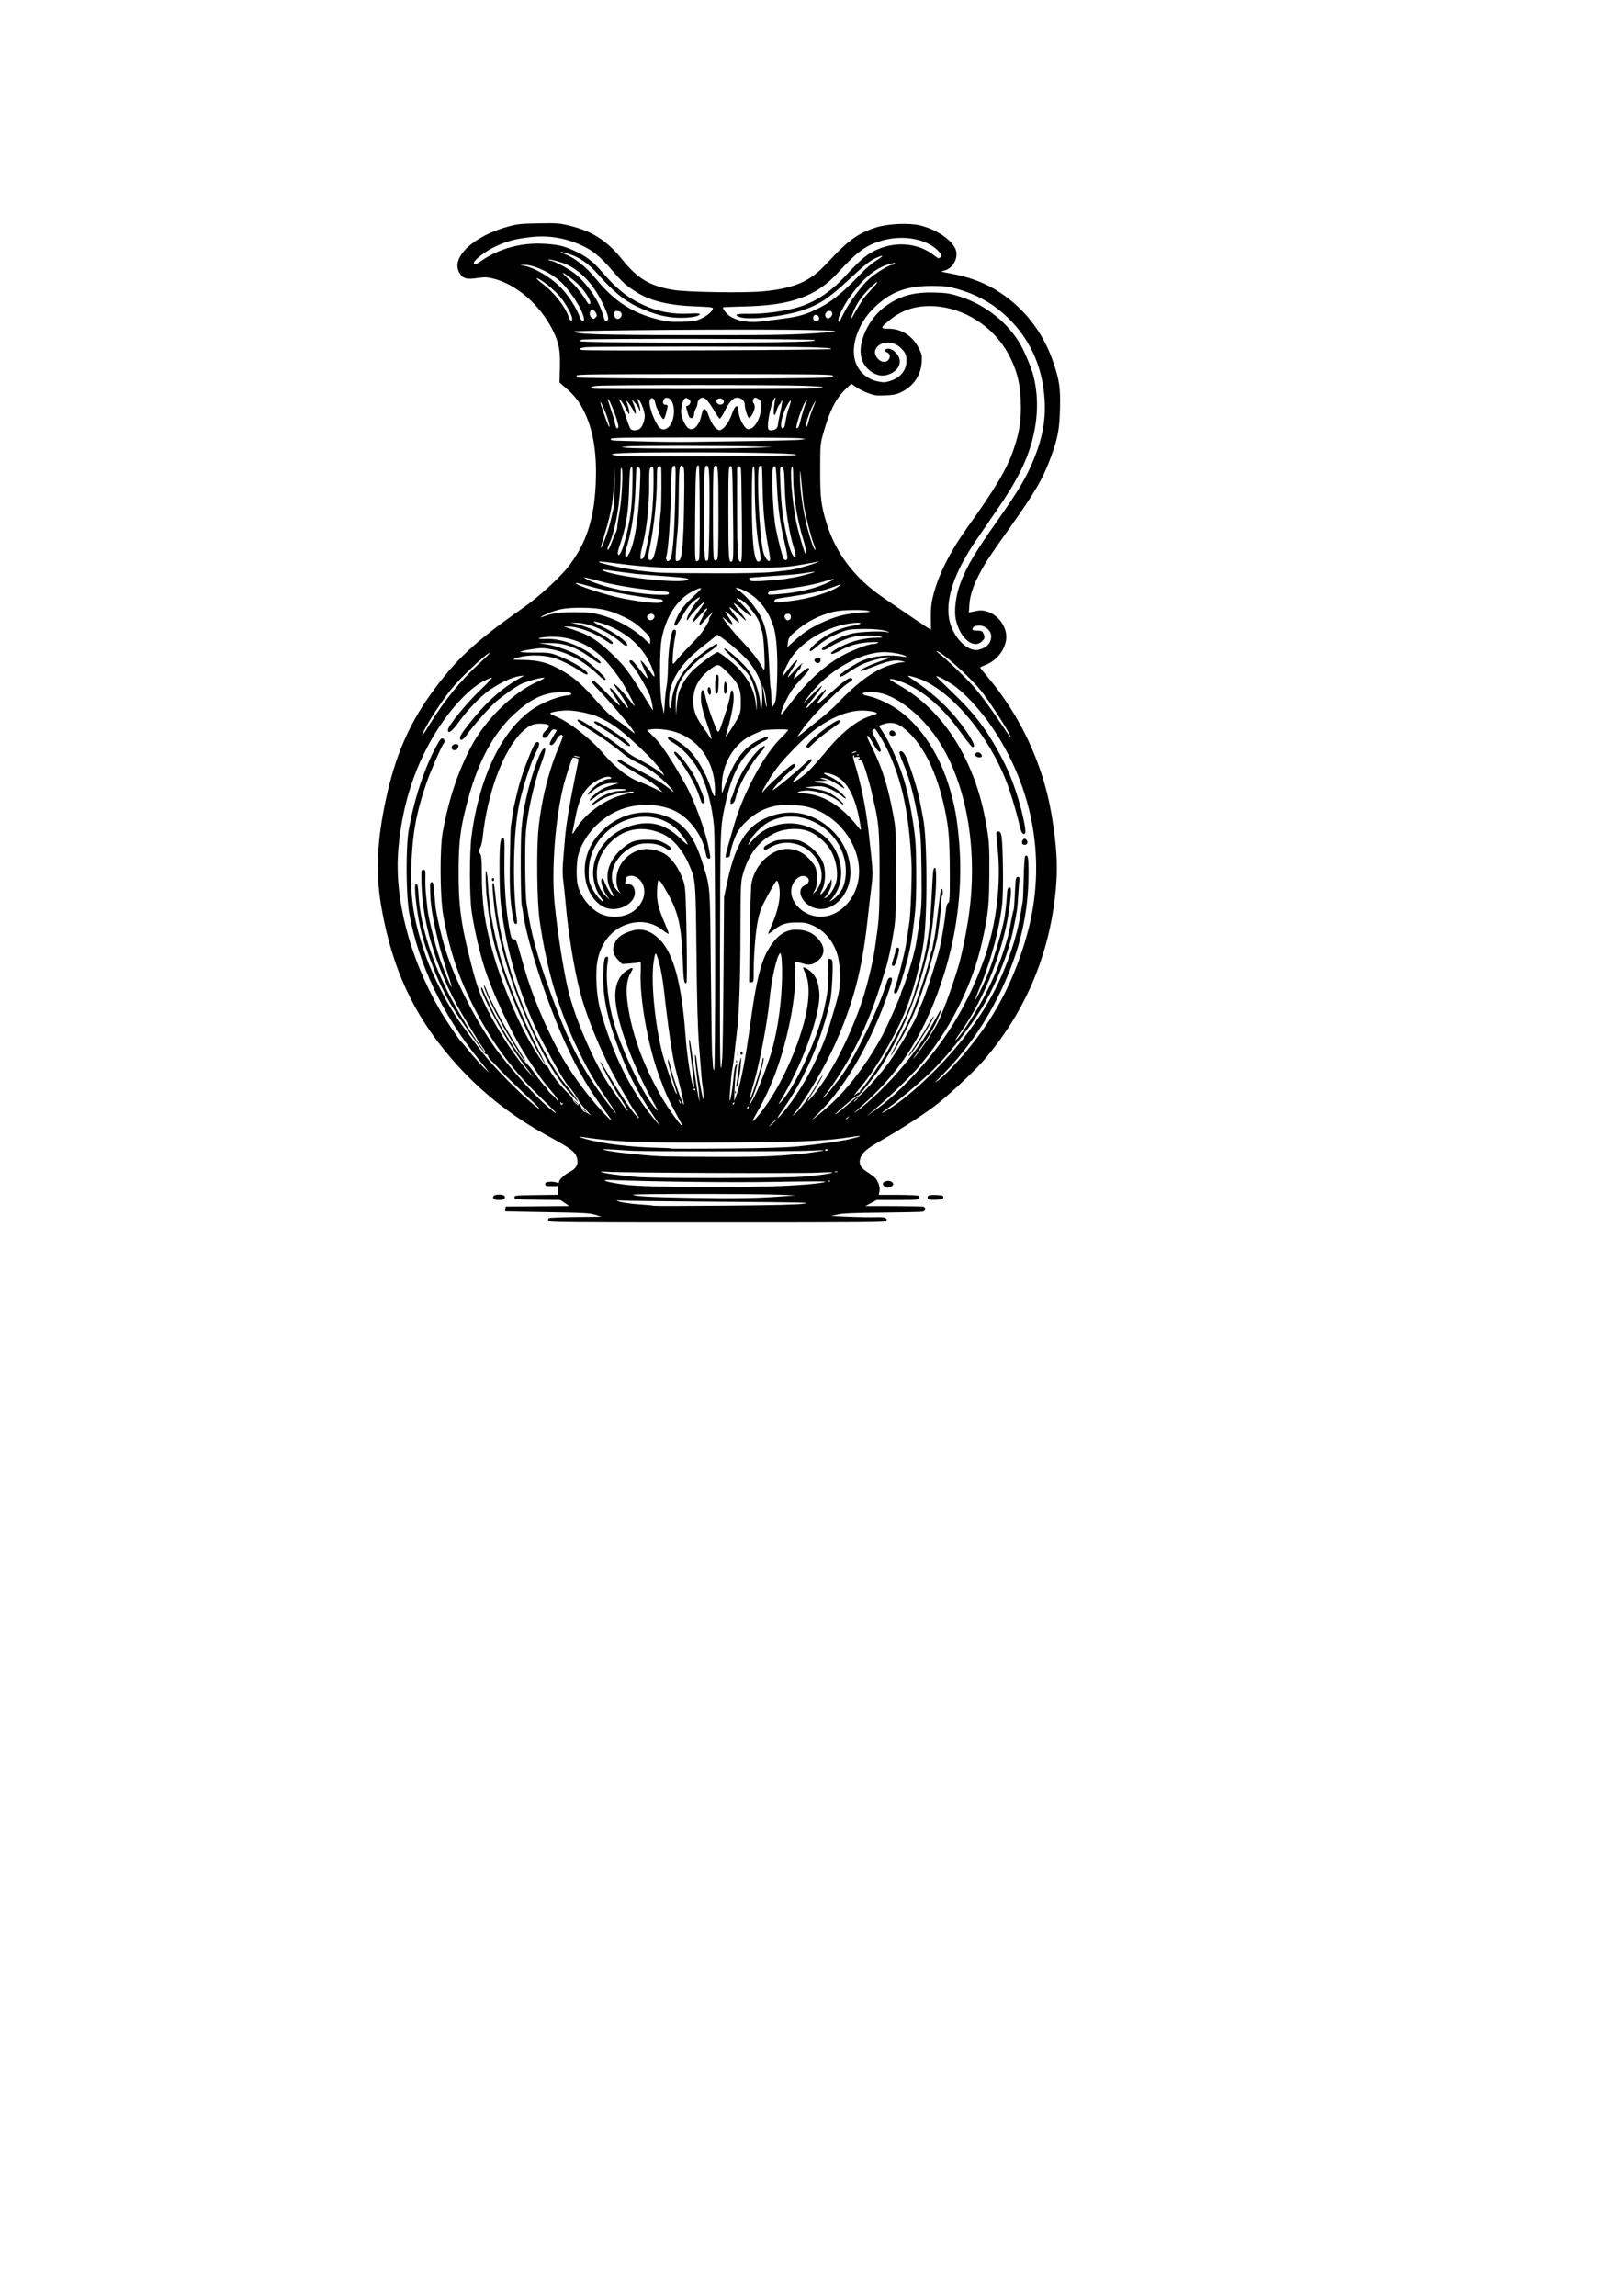 <?xml version="1.0" encoding="UTF-8" standalone="no"?>
<!-- Created with Inkscape (http://www.inkscape.org/) -->

<svg
   width="210mm"
   height="297mm"
   viewBox="0 0 210 297"
   version="1.1"
   id="svg970"
   inkscape:version="1.1 (c4e8f9e, 2021-05-24)"
   sodipodi:docname="jug02.svg"
   xmlns:inkscape="http://www.inkscape.org/namespaces/inkscape"
   xmlns:sodipodi="http://sodipodi.sourceforge.net/DTD/sodipodi-0.dtd"
   xmlns="http://www.w3.org/2000/svg"
   xmlns:svg="http://www.w3.org/2000/svg">
  <sodipodi:namedview
     id="namedview972"
     pagecolor="#ffffff"
     bordercolor="#666666"
     borderopacity="1.0"
     inkscape:pageshadow="2"
     inkscape:pageopacity="0.0"
     inkscape:pagecheckerboard="0"
     inkscape:document-units="mm"
     showgrid="false"
     inkscape:zoom="0.57905443"
     inkscape:cx="410.15142"
     inkscape:cy="193.41878"
     inkscape:window-width="1600"
     inkscape:window-height="832"
     inkscape:window-x="0"
     inkscape:window-y="0"
     inkscape:window-maximized="1"
     inkscape:current-layer="layer1" />
  <defs
     id="defs967" />
  <g
     inkscape:label="Layer 1"
     inkscape:groupmode="layer"
     id="layer1">
    <path
       style="fill:#000000;stroke-width:0.137"
       d="m 70.951,157.934 c -0.047,-0.114 -0.027,-0.262 0.044,-0.328 0.072,-0.066 1.633,-0.137 3.47,-0.156 l 3.34,-0.036 -0.783,-0.253 c -0.695,-0.224 -1.39,-0.263 -6.19,-0.343 -2.974,-0.05 -5.428,-0.099 -5.453,-0.111 -0.025,-0.011 -0.025,-0.155 0,-0.318 l 0.045,-0.297 4.116,-0.035 4.116,-0.035 -0.573,-0.392 -0.573,-0.392 -2.973,-0.036 c -2.866,-0.035 -2.973,-0.045 -2.973,-0.3 0,-0.254 0.108,-0.266 2.81,-0.3 l 2.81,-0.036 v -0.562 -0.562 l -0.818,0.003 c -0.725,0.003 -0.818,-0.027 -0.818,-0.261 0,-0.216 0.109,-0.272 0.599,-0.305 0.33,-0.022 0.73,0.025 0.889,0.104 0.23,0.114 0.29,0.104 0.29,-0.049 0,-0.325 0.694,-0.981 1.434,-1.355 0.861,-0.436 1.137,-1.038 0.864,-1.884 -0.228,-0.708 -0.869,-1.185 -3.567,-2.653 -5.058,-2.753 -9.064,-5.954 -12.661,-10.116 -4.892,-5.662 -7.647,-11.609 -9.038,-19.513 -0.772,-4.382 -0.601,-8.552 0.573,-14.008 1.182,-5.491 2.923,-9.583 5.77,-13.554 3.225,-4.499 5.723,-6.835 12.013,-11.232 2.02,-1.412 4.797,-3.961 5.914,-5.428 2.26,-2.967 3.255,-6.051 3.458,-10.708 0.148,-3.41 -0.239,-6.261 -1.147,-8.449 -0.691,-1.664 -1.375,-2.655 -2.535,-3.673 l -1.007,-0.884 0.047,-1.959 c 0.055,-2.308 -0.124,-3.219 -0.964,-4.883 -1.643,-3.258 -4.73,-5.9 -7.728,-6.614 -0.767,-0.183 -1.047,-0.189 -2.039,-0.045 -1.357,0.196 -1.797,0.07 -2.245,-0.644 -1.237,-1.974 1.771,-4.819 6.407,-6.059 1.092,-0.292 1.594,-0.342 3.818,-0.382 2.35,-0.043 2.672,-0.02 3.9,0.277 3.065,0.74 4.949,1.955 7.023,4.53 1.915,2.378 3.535,3.321 6.551,3.814 1.745,0.285 8.975,0.405 11.443,0.189 2.726,-0.238 4.607,-0.751 6.028,-1.644 1.001,-0.629 1.516,-1.086 2.942,-2.615 2.234,-2.394 3.568,-3.321 5.799,-4.027 1.488,-0.471 4.193,-0.598 5.626,-0.263 2.212,0.516 4.321,1.98 4.691,3.256 0.306,1.057 -0.463,2.364 -1.533,2.603 -0.517,0.115 -0.499,0.124 0.739,0.354 2.913,0.541 5.062,1.422 7.128,2.922 2.965,2.151 5.126,5.141 6.309,8.731 0.747,2.264 0.874,3.173 0.814,5.816 -0.06,2.662 -0.275,3.819 -1.16,6.244 -1.033,2.831 -2.041,4.565 -5.4,9.292 -2.407,3.387 -3.026,4.317 -3.701,5.563 -0.912,1.683 -1.368,3.002 -1.453,4.207 l -0.079,1.11 0.394,-0.092 c 0.954,-0.222 1.256,-0.235 1.864,-0.077 1.561,0.406 2.763,2.113 2.569,3.647 -0.18,1.419 -1.27,2.758 -2.686,3.3 -0.37,0.142 -0.674,0.29 -0.674,0.33 -2.8e-4,0.04 0.501,0.671 1.114,1.403 2.007,2.396 3.841,5.288 5.142,8.11 1.638,3.553 2.619,6.884 3.192,10.845 0.511,3.526 0.59,5.782 0.305,8.648 -0.824,8.29 -4,15.707 -9.372,21.892 -1.335,1.537 -4.708,4.664 -6.351,5.888 -1.594,1.187 -4.55,3.092 -6.599,4.252 -2.056,1.164 -2.68,1.674 -2.924,2.39 -0.245,0.72 -0.044,1.209 0.703,1.711 0.347,0.233 0.809,0.56 1.028,0.727 0.499,0.382 0.851,1.3 0.729,1.903 l -0.091,0.45 2.47,0.002 c 1.359,0.002 2.56,0.055 2.669,0.119 0.109,0.064 0.159,0.212 0.111,0.329 -0.076,0.184 -0.444,0.212 -2.801,0.212 h -2.713 l -0.742,0.395 -0.742,0.395 3.652,0.002 c 2.009,0.002 3.754,0.037 3.878,0.082 0.342,0.122 0.277,0.565 -0.095,0.644 -0.176,0.037 -2.529,0.09 -5.229,0.116 -3.717,0.036 -5.117,0.096 -5.763,0.244 l -0.854,0.196 2.294,0.099 c 1.262,0.054 2.814,0.08 3.448,0.058 1.198,-0.042 1.557,0.079 1.396,0.47 -0.077,0.187 -2.222,0.207 -21.866,0.207 -19.644,0 -21.789,-0.02 -21.866,-0.207 z m 33.036,-2.207 c 1.148,-0.158 -0.003,-0.185 -11.099,-0.264 -6.809,-0.048 -12.572,-0.12 -12.807,-0.16 -0.292,-0.05 -0.359,-0.035 -0.213,0.048 0.328,0.185 1.764,0.402 3.267,0.494 0.746,0.046 1.389,0.111 1.428,0.145 0.039,0.034 4.137,0.028 9.107,-0.013 6.422,-0.053 9.406,-0.126 10.316,-0.251 z m -3.273,-0.924 2.277,-0.166 -2.063,-0.083 c -3.188,-0.128 -19.094,-0.13 -19.009,-0.003 0.132,0.198 2.169,0.315 6.985,0.4 5.84,0.103 8.887,0.064 11.811,-0.148 z m 1.423,-1.425 c 2.69,-0.144 4.887,-0.394 4.599,-0.522 -0.103,-0.046 -3.037,-0.031 -6.52,0.033 -5.398,0.1 -15.335,-0.011 -21.306,-0.238 -1.514,-0.058 -0.293,0.314 2.025,0.616 2.686,0.35 15.503,0.417 21.202,0.111 z m 5.298,-0.605 c -0.047,-0.044 -0.17,-0.049 -0.273,-0.01 -0.114,0.042 -0.08,0.073 0.086,0.08 0.15,0.005 0.234,-0.026 0.187,-0.07 z m -3.305,-0.566 c 1.965,-0.173 3.638,-0.422 3.565,-0.532 -0.031,-0.046 -0.845,-0.034 -1.811,0.027 -1.879,0.118 -25.752,0.02 -27.296,-0.113 -0.508,-0.044 -0.886,-0.044 -0.839,0 0.18,0.167 2.428,0.493 4.609,0.667 2.693,0.215 19.181,0.178 21.771,-0.05 z m 4.233,-0.632 c -0.098,-0.037 -0.258,-0.037 -0.356,0 -0.098,0.037 -0.018,0.067 0.178,0.067 0.196,0 0.276,-0.03 0.178,-0.067 z m -7.197,-2.098 c 1.474,-0.111 2.839,-0.231 3.035,-0.266 0.196,-0.035 0.8,-0.124 1.343,-0.198 1.517,-0.206 1.302,-0.276 -0.498,-0.164 -2.053,0.128 -21.63,0.134 -23.541,0.007 -3.264,-0.217 -3.861,-0.236 -3.344,-0.105 0.924,0.234 2.043,0.383 4.98,0.661 2.142,0.203 2.552,0.213 9.274,0.241 4.393,0.018 6.813,-0.031 8.751,-0.177 z m 5.937,-0.702 c 0.04,-0.061 -0.02,-0.11 -0.134,-0.11 -0.114,0 -0.207,0.05 -0.207,0.11 0,0.061 0.06,0.11 0.134,0.11 0.074,0 0.167,-0.05 0.207,-0.11 z m -3.827,-0.474 c 2.455,-0.243 5.804,-0.711 6.593,-0.923 0.131,-0.035 0.516,-0.131 0.857,-0.213 1,-0.24 0.6,-0.275 -0.714,-0.062 -3.088,0.501 -5.828,0.621 -15.628,0.686 -10.491,0.069 -14.086,-0.033 -17.645,-0.501 -0.587,-0.077 -1.211,-0.167 -1.387,-0.2 -0.624,-0.115 -0.308,0.062 0.498,0.28 2.234,0.604 5.892,1.047 9.141,1.107 0.978,0.018 1.81,0.065 1.85,0.103 0.04,0.039 3.274,0.039 7.187,0.002 5.064,-0.049 7.73,-0.129 9.249,-0.279 z m -15.864,-4.353 c -1.041,-1.912 -1.287,-2.467 -2.211,-4.992 -1.364,-3.724 -2.433,-9.77 -2.31,-13.054 0.055,-1.464 0.05,-1.495 -0.238,-1.407 -0.162,0.049 -0.713,0.119 -1.225,0.155 l -0.931,0.065 -0.52,-0.534 c -0.6,-0.617 -0.778,-1.257 -0.538,-1.933 0.335,-0.942 1.047,-1.49 2.441,-1.874 1.217,-0.336 2.382,0.059 3.501,1.187 1.769,1.783 2.835,5.752 3.309,12.318 0.21,2.914 0.795,6.548 1.096,6.809 0.077,0.067 0.021,-0.543 -0.243,-2.644 -0.382,-3.036 -0.428,-3.479 -0.371,-3.532 0.095,-0.088 0.189,0.466 0.593,3.466 0.205,1.527 0.459,3.193 0.565,3.702 l 0.191,0.926 -0.06,-0.926 c -0.033,-0.509 -0.089,-1.06 -0.124,-1.224 -0.073,-0.341 -0.336,-2.599 -0.4,-3.437 -0.077,-1.007 0.136,-0.591 0.237,0.463 0.116,1.211 0.598,4.03 0.786,4.595 0.098,0.295 0.114,0.159 0.063,-0.529 -0.038,-0.509 -0.099,-1.061 -0.136,-1.226 -0.037,-0.165 -0.099,-0.73 -0.137,-1.256 -0.039,-0.526 -0.176,-2.265 -0.304,-3.864 -0.163,-2.024 -0.263,-5.604 -0.329,-11.767 -0.103,-9.6 -0.101,-9.574 -0.933,-11.506 -0.863,-2.004 -2.124,-3.462 -3.527,-4.079 -2.395,-1.053 -4.699,-0.719 -6.479,0.938 -1.352,1.258 -2.032,2.835 -1.953,4.527 0.048,1.028 0.406,1.84 1.136,2.584 l 0.52,0.529 -0.422,-0.641 c -0.482,-0.733 -0.81,-1.91 -0.59,-2.114 0.094,-0.087 0.171,-0.046 0.229,0.122 0.343,0.989 1.127,2.284 1.291,2.132 0.033,-0.031 -0.114,-0.368 -0.326,-0.749 -0.962,-1.724 -0.411,-3.822 1.417,-5.387 1.106,-0.947 1.681,-1.153 3.231,-1.159 1.196,-0.004 1.435,0.036 2.072,0.349 0.868,0.426 1.17,0.72 0.949,0.925 -0.111,0.103 -0.259,0.067 -0.529,-0.13 -1.089,-0.796 -3.182,-0.901 -4.428,-0.222 -1.461,0.796 -2.426,2.079 -2.575,3.427 -0.112,1.009 0.154,1.8 0.788,2.343 0.284,0.243 0.409,0.323 0.278,0.176 -0.439,-0.492 -0.614,-1.427 -0.442,-2.36 0.298,-1.615 1.584,-2.912 3.227,-3.253 0.799,-0.166 2.076,0.071 2.887,0.537 1.036,0.595 2.067,2.11 2.556,3.756 0.195,0.656 0.254,1.837 0.341,6.809 0.058,3.309 0.055,6.067 -0.007,6.13 -0.293,0.297 -0.388,-0.238 -0.481,-2.721 -0.172,-4.592 -0.565,-6.359 -1.964,-8.835 -0.829,-1.468 -1.067,-1.795 -1.207,-1.665 -0.056,0.052 -0.127,0.643 -0.157,1.313 -0.062,1.378 0.15,2.262 1.037,4.322 0.288,0.668 0.495,1.242 0.46,1.274 -0.035,0.032 -0.376,-0.182 -0.759,-0.476 -1.292,-0.993 -2.757,-1.281 -4.32,-0.849 -2.075,0.573 -3.507,2.158 -4.069,4.505 -0.387,1.617 -0.228,4.8 0.34,6.798 1.612,5.675 3.852,10.22 6.821,13.84 0.432,0.527 0.804,0.959 0.826,0.959 0.022,0 -0.492,-0.791 -1.142,-1.758 -1.709,-2.542 -2.902,-4.859 -4.076,-7.919 -1.548,-4.031 -2.188,-7.094 -2.083,-9.957 0.067,-1.807 0.15,-2.182 0.483,-2.182 0.164,0 0.182,0.133 0.091,0.694 -0.332,2.066 0.082,5.626 0.98,8.429 1.247,3.891 3.69,8.81 5.254,10.577 0.389,0.44 0.336,0.319 -0.614,-1.408 -2.501,-4.548 -4.415,-9.824 -4.622,-12.744 -0.125,-1.761 0.41,-3.103 1.512,-3.794 0.744,-0.466 0.896,-0.386 0.506,0.263 -0.574,0.955 -0.702,2.225 -0.42,4.173 0.567,3.911 2.012,7.864 4.368,11.952 0.856,1.485 2.531,3.805 2.748,3.805 0.017,0 -0.4,-0.793 -0.928,-1.763 z m 12.663,1.301 c 0.265,-0.255 0.451,-0.463 0.412,-0.463 -0.039,0 -0.288,0.208 -0.554,0.463 -0.266,0.255 -0.451,0.463 -0.412,0.463 0.039,0 0.288,-0.208 0.554,-0.463 z m -1.767,-1.166 c 2.251,-2.783 4.469,-7.326 5.66,-11.595 0.766,-2.748 0.864,-5.249 0.256,-6.528 -0.168,-0.354 -0.306,-0.697 -0.306,-0.762 0,-0.221 0.826,0.276 1.248,0.752 0.514,0.58 0.747,1.27 0.843,2.496 0.212,2.726 -2.268,9.526 -5.187,14.225 -0.142,0.228 -0.067,0.187 0.241,-0.132 1.764,-1.829 4.688,-8.126 5.556,-11.966 0.256,-1.134 0.357,-1.673 0.505,-2.71 0.101,-0.712 0.093,-3.355 -0.012,-3.609 -0.069,-0.166 -0.018,-0.225 0.191,-0.225 0.157,0 0.325,0.097 0.374,0.216 0.16,0.387 -0.026,4.186 -0.257,5.239 -1.075,4.912 -3.279,10.007 -6.004,13.882 -0.898,1.276 -1.059,1.628 -0.424,0.926 2.18,-2.413 4.512,-6.483 5.892,-10.28 0.378,-1.04 1.379,-4.412 1.609,-5.421 0.269,-1.178 0.225,-3.773 -0.083,-4.892 -0.524,-1.904 -1.673,-3.291 -3.322,-4.009 -0.683,-0.297 -1.009,-0.354 -2.023,-0.354 -1.362,0 -2.051,0.238 -3.052,1.054 -0.309,0.252 -0.582,0.439 -0.607,0.416 -0.025,-0.023 0.154,-0.482 0.397,-1.02 0.923,-2.042 1.277,-3.904 0.988,-5.197 -0.129,-0.578 -0.21,-0.722 -0.346,-0.616 -0.098,0.075 -0.604,0.927 -1.125,1.891 -0.774,1.434 -1.001,2.007 -1.245,3.142 -0.307,1.429 -0.547,4.326 -0.555,6.71 -0.004,1.282 -0.021,1.355 -0.3,1.355 h -0.295 l 0.091,-6.115 c 0.05,-3.363 0.148,-6.389 0.218,-6.723 0.369,-1.768 1.472,-3.242 3.007,-4.018 1.486,-0.751 3.207,-0.425 4.402,0.836 0.917,0.967 1.042,1.27 1.048,2.534 0.004,0.855 -0.059,1.235 -0.263,1.587 l -0.268,0.463 0.291,-0.241 c 0.16,-0.132 0.433,-0.547 0.606,-0.922 0.857,-1.85 -0.497,-4.428 -2.72,-5.18 -1.42,-0.48 -2.641,-0.324 -4.006,0.513 -0.359,0.22 -0.397,0.222 -0.48,0.02 -0.102,-0.248 0.121,-0.432 1.084,-0.892 0.537,-0.257 0.858,-0.306 1.992,-0.306 1.232,0 1.419,0.035 2.112,0.391 1.026,0.528 2.063,1.61 2.447,2.551 0.405,0.995 0.342,2.711 -0.13,3.572 -0.169,0.308 -0.251,0.56 -0.181,0.56 0.159,0 0.876,-0.952 0.876,-1.164 0,-0.087 0.052,-0.158 0.115,-0.158 0.063,0 0.184,-0.164 0.269,-0.364 0.154,-0.362 0.155,-0.362 0.17,0.137 0.015,0.498 -0.375,1.386 -0.82,1.865 -0.222,0.239 -0.218,0.243 0.097,0.09 0.459,-0.224 1.107,-1.22 1.313,-2.019 0.337,-1.307 -0.104,-3.322 -0.988,-4.517 -0.657,-0.888 -1.785,-1.757 -2.689,-2.074 -1.222,-0.428 -2.938,-0.33 -4.173,0.238 -2.195,1.01 -3.598,2.869 -4.315,5.717 -0.176,0.698 -0.217,1.951 -0.222,6.677 -0.006,6.552 -0.168,11.082 -0.487,13.618 -0.119,0.945 -0.254,2.135 -0.3,2.644 -0.046,0.509 -0.143,1.223 -0.215,1.587 -0.072,0.364 -0.16,0.988 -0.196,1.388 -0.194,2.16 -0.248,3.1 -0.175,3.035 0.101,-0.089 0.354,-1.64 0.442,-2.705 0.102,-1.242 0.218,-1.837 0.386,-1.982 0.11,-0.095 0.132,-0.038 0.074,0.197 -0.133,0.544 -0.242,1.701 -0.298,3.173 l -0.053,1.388 0.34,-0.926 c 0.539,-1.465 1.158,-4.684 1.768,-9.189 0.723,-5.342 1.34,-7.881 2.311,-9.515 1.065,-1.792 2.154,-2.574 3.588,-2.578 1.168,-0.003 2.074,0.345 2.747,1.055 1.047,1.105 1.078,2.156 0.087,2.964 -0.662,0.54 -1.09,0.617 -1.976,0.358 -1.142,-0.335 -1.101,-0.377 -0.991,1.026 0.231,2.919 -0.878,8.714 -2.505,13.1 -0.679,1.83 -1.502,3.584 -2.452,5.225 -0.779,1.346 -0.636,1.377 0.405,0.09 z m -3.202,-2.812 c 0.007,-0.154 0.041,-0.185 0.086,-0.08 0.041,0.095 0.036,0.209 -0.011,0.253 -0.047,0.044 -0.081,-0.034 -0.075,-0.174 z m 0.191,-0.981 c 0.042,-0.255 0.144,-0.998 0.226,-1.653 0.204,-1.63 0.447,-2.459 0.349,-1.19 -0.039,0.509 -0.097,1.074 -0.127,1.256 -0.03,0.182 -0.102,0.628 -0.158,0.992 -0.057,0.364 -0.162,0.75 -0.234,0.859 -0.089,0.134 -0.107,0.049 -0.055,-0.264 z m -0.049,-2.986 c 0.007,-0.154 0.041,-0.185 0.086,-0.08 0.041,0.095 0.036,0.209 -0.011,0.253 -0.047,0.044 -0.081,-0.034 -0.075,-0.174 z m 0.164,-0.981 c 0,-0.255 0.029,-0.359 0.065,-0.231 0.036,0.127 0.036,0.336 0,0.463 -0.036,0.127 -0.065,0.023 -0.065,-0.231 z m 0.394,-0.066 c 0,-0.109 0.064,-0.198 0.142,-0.198 0.078,0 0.142,0.089 0.142,0.198 0,0.109 -0.064,0.198 -0.142,0.198 -0.078,0 -0.142,-0.089 -0.142,-0.198 z m -17.45,7.569 c -2.056,-2.719 -3.508,-5.192 -5.158,-8.784 -2.376,-5.172 -4.999,-13.198 -5.5,-16.833 -0.055,-0.4 -0.134,-0.846 -0.174,-0.992 -0.165,-0.59 -0.201,-8.518 -0.045,-10.049 0.212,-2.079 0.216,-2.108 0.636,-4.033 0.553,-2.537 1.713,-5.878 2.161,-6.223 0.432,-0.333 0.34,0.28 -0.3,2.005 -0.858,2.311 -1.73,6.234 -1.936,8.706 -0.155,1.863 -0.094,7.997 0.092,9.263 0.555,3.771 1.346,6.729 3.038,11.371 2.542,6.972 4.207,10.199 7.462,14.46 1.422,1.861 1.408,1.677 -0.03,-0.406 -1.672,-2.421 -2.532,-3.883 -3.703,-6.296 -2.662,-5.484 -4.114,-10.329 -5.077,-16.947 -0.343,-2.354 -0.424,-9.164 -0.142,-11.9 0.397,-3.852 1.383,-7.719 2.782,-10.913 0.232,-0.53 0.389,-1.013 0.349,-1.074 -0.181,-0.272 -0.507,-0.059 -0.839,0.551 -0.336,0.616 -0.658,0.823 -0.845,0.542 -0.044,-0.066 0.145,-0.488 0.418,-0.938 0.274,-0.45 0.498,-0.836 0.498,-0.857 0,-0.021 -0.129,-0.069 -0.286,-0.108 -0.223,-0.054 -0.367,0.058 -0.654,0.513 -0.231,0.366 -0.469,0.583 -0.639,0.583 -0.422,0 -0.336,-0.539 0.156,-0.97 0.721,-0.633 0.492,-0.875 -0.832,-0.879 -0.839,-0.003 -1.437,0.288 -2.262,1.1 -2.435,2.396 -4.475,7.895 -5.086,13.707 -0.05,0.473 -0.194,1.047 -0.32,1.277 -0.209,0.379 -0.209,0.446 -0.008,0.732 0.179,0.254 0.224,0.772 0.231,2.69 0.015,3.854 0.37,6.323 1.473,10.242 0.953,3.388 2.852,8.013 4.534,11.04 1.027,1.848 2.14,3.513 2.291,3.426 0.07,-0.04 0.238,0.156 0.374,0.436 0.365,0.754 1.532,2.249 2.418,3.099 0.429,0.411 0.742,0.803 0.696,0.872 -0.046,0.069 0.117,0.298 0.361,0.509 0.244,0.211 0.398,0.309 0.342,0.219 -0.056,-0.091 -0.041,-0.165 0.034,-0.165 0.114,0 0.311,0.281 0.371,0.529 0.059,0.243 0.352,0.551 0.55,0.578 0.129,0.018 0.409,0.178 0.622,0.355 0.213,0.178 -0.021,-0.101 -0.52,-0.62 -0.499,-0.519 -0.92,-1.025 -0.937,-1.124 -0.029,-0.171 -1.162,-1.825 -1.346,-1.965 -0.557,-0.424 -3.764,-6.241 -4.837,-8.772 -2.128,-5.023 -3.451,-10.008 -3.99,-15.027 -0.167,-1.552 -0.203,-6.523 -0.055,-7.619 0.074,-0.548 0.151,-0.711 0.339,-0.711 0.223,0 0.24,0.235 0.201,2.876 -0.044,2.984 0.19,6.358 0.594,8.561 0.285,1.555 0.323,1.653 0.641,1.653 0.297,0 0.245,-0.139 1.128,2.975 0.787,2.772 1.519,4.795 2.706,7.476 1.704,3.848 3.068,6.178 5.407,9.238 1.162,1.52 3.155,3.714 3.374,3.714 0.038,0 -0.302,-0.491 -0.756,-1.091 z m -2.841,-0.264 -0.271,-0.297 0.32,0.252 c 0.301,0.237 0.385,0.343 0.271,0.343 -0.027,0 -0.171,-0.134 -0.32,-0.297 z m -1.138,-1.058 -0.271,-0.297 0.32,0.252 c 0.301,0.237 0.385,0.343 0.271,0.343 -0.027,0 -0.171,-0.134 -0.32,-0.297 z m -0.488,-0.926 c -1.343,-1.491 -2.467,-3.145 -3.611,-5.314 -3.569,-6.771 -5.894,-13.972 -6.427,-19.907 -0.163,-1.816 -0.17,-2.115 -0.051,-2.115 0.12,0 0.16,0.253 0.404,2.578 0.597,5.666 2.779,12.643 5.681,18.167 1.186,2.257 2.38,4.234 3.006,4.977 0.824,0.978 2.024,2.572 1.937,2.572 -0.042,0 -0.465,-0.431 -0.94,-0.959 z m -4.149,-5.233 c -2.565,-4.487 -5.539,-12.198 -6.154,-15.955 -0.048,-0.291 -0.146,-0.856 -0.22,-1.256 -0.073,-0.4 -0.173,-1.144 -0.222,-1.653 -0.049,-0.509 -0.113,-1.074 -0.143,-1.256 -0.138,-0.837 -0.211,-3.57 -0.095,-3.57 0.07,0 0.172,0.729 0.226,1.62 0.054,0.891 0.122,1.798 0.153,2.016 0.03,0.218 0.09,0.756 0.134,1.195 0.126,1.262 0.891,4.882 1.368,6.474 1.026,3.424 2.663,7.434 4.639,11.361 0.656,1.303 1.176,2.385 1.157,2.403 -0.019,0.018 -0.399,-0.602 -0.842,-1.378 z M 66.365,118.641 c -0.365,-2.133 -0.443,-3.622 -0.39,-7.437 0.03,-2.218 0.09,-4.181 0.132,-4.363 0.042,-0.182 0.115,-0.688 0.162,-1.124 0.047,-0.436 0.181,-1.195 0.299,-1.685 0.117,-0.491 0.306,-1.284 0.419,-1.763 0.299,-1.263 0.87,-2.963 1.529,-4.551 0.625,-1.507 0.755,-1.719 1.052,-1.719 0.285,0 0.24,0.459 -0.106,1.09 -0.662,1.207 -1.741,4.471 -2.261,6.843 -0.767,3.497 -0.927,10.422 -0.344,14.841 0.084,0.638 0.065,0.76 -0.12,0.76 -0.162,0 -0.261,-0.236 -0.373,-0.892 z m -2.719,-4.859 c 0,-0.109 0.064,-0.198 0.142,-0.198 0.078,0 0.142,0.089 0.142,0.198 0,0.109 -0.064,0.198 -0.142,0.198 -0.078,0 -0.142,-0.089 -0.142,-0.198 z m 44.338,28.603 c 2.234,-2.174 4.523,-5.303 6.22,-8.505 0.677,-1.276 2.376,-5.129 2.376,-5.387 0,-0.069 0.09,-0.314 0.201,-0.543 0.297,-0.615 1.185,-3.402 1.439,-4.515 0.033,-0.145 0.128,-0.532 0.212,-0.859 0.083,-0.327 0.307,-1.696 0.498,-3.041 0.321,-2.26 0.344,-2.783 0.299,-6.875 -0.041,-3.755 -0.096,-4.711 -0.361,-6.28 -0.568,-3.368 -1.196,-5.73 -2.082,-7.826 -0.265,-0.627 -0.448,-1.19 -0.407,-1.251 0.193,-0.289 0.528,-0.054 0.831,0.583 0.59,1.24 1.623,4.574 1.853,5.982 0.048,0.291 0.219,1.183 0.38,1.983 0.542,2.686 0.586,12.288 0.073,16.006 -0.395,2.865 -1.444,6.756 -2.493,9.25 -1.38,3.28 -3.93,7.526 -5.904,9.831 -0.537,0.627 -0.757,0.946 -0.489,0.709 0.269,-0.238 0.543,-0.386 0.609,-0.331 0.066,0.056 0.079,0.035 0.03,-0.046 -0.05,-0.081 0.042,-0.259 0.204,-0.396 0.525,-0.442 2.431,-3.243 3.494,-5.137 1.754,-3.124 2.838,-5.457 3.318,-7.145 0.062,-0.218 0.338,-1.17 0.612,-2.115 1.091,-3.753 1.414,-5.869 1.675,-10.974 0.157,-3.07 0.179,-3.239 0.412,-3.239 0.189,0 0.192,2.104 0.007,4.033 -0.077,0.8 -0.175,1.841 -0.219,2.314 -0.301,3.279 -1.064,6.513 -2.527,10.71 -0.971,2.786 -2.938,6.758 -4.419,8.925 -0.954,1.395 -2.646,3.506 -2.78,3.468 -0.141,-0.04 -0.907,0.549 -2.256,1.736 -0.608,0.535 -0.896,0.843 -0.64,0.683 0.256,-0.16 1.008,-0.767 1.672,-1.351 0.663,-0.584 1.206,-1.014 1.206,-0.958 0,0.335 2.824,-2.754 3.937,-4.306 1.483,-2.067 3.747,-5.94 3.747,-6.409 0,-0.053 0.087,-0.283 0.194,-0.512 0.472,-1.013 0.692,-1.576 1.221,-3.127 0.567,-1.662 1.347,-4.252 1.497,-4.969 0.287,-1.371 0.648,-3.585 0.732,-4.484 0.069,-0.738 0.167,-1.103 0.326,-1.207 0.2,-0.132 0.225,-0.624 0.213,-4.099 -0.015,-4.077 -0.133,-5.562 -0.638,-7.967 -0.998,-4.755 -2.705,-8.269 -4.992,-10.275 -1.111,-0.974 -1.934,-1.163 -3.156,-0.724 l -0.404,0.145 0.323,0.494 c 0.746,1.144 1.146,1.907 1.816,3.469 1.141,2.658 1.735,4.865 2.295,8.528 0.335,2.191 0.388,2.994 0.414,6.28 0.021,2.66 -0.035,4.341 -0.19,5.716 -0.398,3.51 -0.597,4.581 -1.341,7.193 -0.618,2.172 -0.921,2.957 -1.141,2.957 -0.278,0 -0.277,-0.222 0.003,-0.998 0.334,-0.924 1.184,-4.302 1.346,-5.349 0.062,-0.4 0.12,-0.757 0.13,-0.793 0.01,-0.036 0.069,-0.453 0.132,-0.926 0.063,-0.473 0.136,-0.968 0.163,-1.1 0.167,-0.83 0.365,-6.149 0.286,-7.693 -0.322,-6.33 -1.151,-10.351 -2.958,-14.346 -0.445,-0.984 -1.421,-2.657 -1.765,-3.027 -0.027,-0.029 -0.144,0.022 -0.262,0.113 -0.186,0.143 -0.13,0.317 0.437,1.344 0.373,0.676 0.614,1.269 0.564,1.39 -0.133,0.323 -0.434,0.022 -1.028,-1.028 -0.282,-0.499 -0.569,-0.907 -0.638,-0.907 -0.189,0 -0.177,0.033 0.606,1.623 1.252,2.542 1.966,4.804 2.639,8.359 0.397,2.098 0.401,2.162 0.401,7.735 0,4.692 -0.042,5.892 -0.254,7.272 -0.288,1.873 -0.728,3.98 -1.034,4.958 -0.114,0.364 -0.468,1.494 -0.787,2.512 -1.143,3.65 -2.863,7.493 -4.655,10.405 -0.996,1.619 -2.132,3.268 -2.555,3.709 -0.122,0.127 -0.183,0.231 -0.135,0.231 0.153,0 1.607,-1.762 2.518,-3.051 1.764,-2.496 4.874,-8.977 5.683,-11.843 0.085,-0.302 0.24,-0.579 0.344,-0.616 0.474,-0.169 0.463,0.154 -0.057,1.693 -2.141,6.335 -5.479,12.212 -8.817,15.524 -0.47,0.466 -0.934,0.942 -1.031,1.058 -0.288,0.344 2.039,-1.626 2.824,-2.39 z m 8.309,-7.86 c 0.702,-1.317 1.476,-2.894 1.719,-3.504 0.82,-2.056 1.938,-5.463 2.208,-6.728 0.147,-0.691 0.301,-1.286 0.342,-1.322 0.041,-0.036 0.076,-0.126 0.077,-0.198 0.002,-0.073 0.081,-0.519 0.176,-0.992 0.189,-0.933 0.21,-1.082 0.524,-3.636 0.116,-0.945 0.254,-2.06 0.307,-2.476 0.053,-0.416 0.151,-0.725 0.219,-0.686 0.146,0.084 0.166,0.765 0.026,0.895 -0.053,0.05 -0.107,0.55 -0.12,1.113 -0.018,0.823 -0.351,3.594 -0.543,4.526 -0.218,1.059 -1.086,4.232 -1.519,5.553 -1.165,3.56 -1.805,5.04 -3.294,7.63 -1.504,2.615 -1.564,2.53 -0.122,-0.175 z m -0.881,-9.643 c -0.043,-0.04 0.043,-0.432 0.19,-0.871 0.147,-0.439 0.268,-0.909 0.268,-1.044 0,-0.288 0.257,-0.471 0.432,-0.308 0.17,0.158 -0.425,2.296 -0.639,2.296 -0.095,0 -0.207,-0.033 -0.25,-0.072 z m -0.313,-29.892 c -0.049,-0.118 -0.017,-0.296 0.071,-0.394 0.216,-0.242 0.699,-7.52e-4 0.699,0.349 0,0.327 -0.638,0.364 -0.77,0.045 z m -5.331,49.565 c 0.177,-0.21 0.172,-0.214 -0.054,-0.05 -0.137,0.1 -0.249,0.204 -0.249,0.231 0,0.109 0.117,0.039 0.303,-0.181 z m -27.141,-0.066 c -0.057,-0.091 -0.276,-0.403 -0.487,-0.694 -0.547,-0.755 -2.678,-4.522 -3.44,-6.082 -1.658,-3.393 -3.007,-6.878 -3.666,-9.468 -0.793,-3.114 -1.521,-7.626 -1.854,-11.489 -0.085,-0.982 -0.221,-2.267 -0.302,-2.857 -0.104,-0.753 -0.102,-1.598 0.007,-2.843 0.085,-0.974 0.191,-2.217 0.234,-2.763 0.114,-1.426 0.544,-4.084 1.115,-6.888 0.273,-1.339 0.531,-2.621 0.574,-2.849 0.069,-0.365 0.033,-0.426 -0.294,-0.502 -0.205,-0.048 -0.388,-0.069 -0.409,-0.047 -0.128,0.138 -0.84,2.287 -1.137,3.433 -1.108,4.278 -1.64,11.039 -1.211,15.382 0.379,3.827 1.15,8.738 1.783,11.358 0.901,3.725 3.511,9.69 5.463,12.482 0.289,0.414 0.867,1.245 1.285,1.847 0.418,0.602 0.82,1.13 0.895,1.173 0.169,0.097 -0.008,-0.212 -1.035,-1.8 -0.867,-1.343 -2.318,-3.983 -2.479,-4.512 -0.053,-0.175 0.26,0.294 0.695,1.044 1.393,2.395 3.309,5.266 3.967,5.943 0.318,0.327 0.456,0.389 0.295,0.132 z m 21.06,-1.289 c 0.772,-0.948 1.645,-2.244 2.205,-3.274 0.246,-0.453 0.48,-0.824 0.519,-0.824 0.109,0 -0.758,1.552 -1.375,2.458 -0.758,1.116 -0.689,1.193 0.159,0.177 2.165,-2.595 4.317,-6.644 6.072,-11.428 0.779,-2.123 1.71,-5.847 1.968,-7.867 0.051,-0.4 0.151,-1.123 0.223,-1.607 0.29,-1.965 0.348,-3.305 0.348,-8.045 -4.1e-4,-5.09 -0.11,-6.453 -0.719,-8.958 -0.111,-0.455 -0.236,-1.02 -0.28,-1.256 -0.108,-0.594 -0.702,-2.658 -1.017,-3.537 -0.244,-0.68 -0.288,-0.725 -0.688,-0.697 -0.399,0.028 -0.405,0.021 -0.098,-0.098 0.433,-0.168 0.257,-0.42 -0.217,-0.31 -0.258,0.06 -0.338,0.041 -0.267,-0.066 0.055,-0.083 0.032,-0.152 -0.053,-0.152 -0.168,0 -0.126,0.236 0.285,1.587 0.695,2.285 1.321,5.47 1.636,8.33 0.108,0.982 0.26,2.35 0.338,3.041 0.2,1.786 0.206,2.675 0.028,4.033 -0.086,0.654 -0.318,2.648 -0.516,4.429 -0.705,6.356 -1.805,10.557 -4.15,15.854 -1.256,2.836 -3.781,7.154 -5.226,8.937 -0.335,0.413 -0.357,0.471 -0.099,0.264 0.182,-0.145 0.597,-0.592 0.922,-0.992 z m 9.856,-1.756 c 2.966,-2.845 5.657,-6.257 7.24,-9.178 1.113,-2.055 1.344,-2.291 0.647,-0.66 -0.58,1.356 -1.296,2.561 -2.528,4.257 -0.582,0.8 -0.893,1.276 -0.691,1.058 0.74,-0.801 2.303,-3.094 3.025,-4.437 0.655,-1.219 1.711,-4.058 2.729,-7.33 0.394,-1.268 0.947,-3.863 1.298,-6.094 1.37,-8.713 -0.1,-17.572 -3.868,-23.296 -2.248,-3.416 -5.677,-6.025 -8.161,-6.21 -1.588,-0.118 -2.222,0.225 -0.901,0.488 1.165,0.232 2.946,1.084 4.144,1.982 2.853,2.138 5.176,5.767 6.416,10.022 0.637,2.184 0.893,3.571 1.156,6.25 0.567,5.777 -0.085,11.922 -1.871,17.639 -2.271,7.266 -5.395,12.38 -10.207,16.702 -1.535,1.379 -1.752,1.61 -0.922,0.981 0.597,-0.452 1.719,-1.43 2.494,-2.173 z m 4.209,-5.185 c 0.193,-0.291 0.67,-1.005 1.06,-1.587 0.39,-0.582 0.985,-1.551 1.321,-2.153 0.336,-0.603 0.641,-1.068 0.677,-1.034 0.155,0.144 -2.627,4.598 -3.189,5.105 -0.121,0.109 -0.062,-0.04 0.13,-0.331 z m -2.098,5.41 c 5.517,-5.096 9.224,-10.676 11.675,-17.574 1.584,-4.457 2.234,-9.772 1.754,-14.346 -0.234,-2.233 -0.236,-2.182 0.088,-2.182 0.215,0 0.31,0.126 0.399,0.529 0.21,0.951 0.288,7.062 0.112,8.739 -0.342,3.251 -1.404,7.268 -2.842,10.749 -0.403,0.974 -0.709,1.792 -0.681,1.818 0.061,0.056 0.964,-1.762 1.52,-3.06 0.691,-1.613 1.729,-4.994 2.213,-7.206 0.142,-0.651 0.343,-2.331 0.394,-3.305 0.042,-0.793 0.1,-1 0.288,-1.034 0.287,-0.052 0.303,0.336 0.087,2.196 -0.634,5.46 -3.202,12.129 -6.367,16.533 -0.505,0.703 -0.783,1.165 -0.619,1.028 0.535,-0.446 2.236,-3.007 3.391,-5.105 1.123,-2.039 2.131,-4.38 2.834,-6.58 0.522,-1.634 0.566,-1.811 0.98,-3.975 0.116,-0.606 0.241,-1.147 0.278,-1.202 0.037,-0.055 0.106,-0.958 0.154,-2.006 0.099,-2.158 0.114,-2.236 0.426,-2.236 0.184,0 0.212,0.107 0.151,0.562 -0.041,0.309 -0.111,1.216 -0.156,2.016 -0.071,1.279 -0.161,1.964 -0.425,3.239 -0.038,0.182 -0.136,0.658 -0.218,1.058 -0.557,2.719 -1.894,6.209 -3.495,9.128 -1.599,2.913 -5.011,7.257 -7.525,9.581 -1.729,1.598 -3.947,3.445 -5.185,4.317 -1.114,0.785 -1.006,0.841 0.182,0.094 2.997,-1.885 7.29,-6.039 10.091,-9.765 2.567,-3.413 4.124,-6.279 5.461,-10.049 0.764,-2.153 1.232,-4 1.559,-6.148 0.044,-0.291 0.111,-0.678 0.149,-0.859 0.038,-0.182 0.095,-1.547 0.127,-3.033 0.032,-1.486 0.118,-2.757 0.19,-2.825 0.347,-0.322 0.441,0.124 0.441,2.092 0,5.283 -1.087,9.993 -3.497,15.149 -2.017,4.316 -4.749,8.206 -8.014,11.413 -0.697,0.685 -0.726,0.732 -0.228,0.376 1.283,-0.917 3.976,-3.954 5.826,-6.573 2.535,-3.588 4.474,-7.784 5.746,-12.435 2.521,-9.216 0.862,-18.808 -4.643,-26.84 -1.544,-2.253 -3.595,-4.444 -5.067,-5.413 -0.947,-0.623 -2.077,-1.192 -2.077,-1.045 0,0.051 0.884,0.93 1.965,1.953 2.841,2.69 4.405,4.708 6.207,8.008 1.04,1.905 1.733,3.569 2.436,5.855 0.589,1.913 1.064,4.238 0.912,4.467 -0.222,0.333 -0.503,-0.003 -0.686,-0.819 -0.274,-1.222 -0.825,-3.16 -1.327,-4.673 -2.029,-6.114 -6.744,-12.173 -11.059,-14.212 -0.666,-0.315 -1.997,-0.719 -2.088,-0.634 -0.03,0.028 0.334,0.305 0.808,0.616 1.966,1.288 4.01,3.101 5.38,4.772 1.849,2.255 2.833,4.024 2.115,3.802 -0.097,-0.03 -0.814,-0.942 -1.594,-2.027 -2.207,-3.07 -4.747,-5.25 -7.368,-6.324 -0.873,-0.358 -1.68,-0.544 -1.672,-0.386 0.003,0.06 0.519,0.397 1.146,0.748 5.683,3.177 9.749,9.538 11.215,17.542 0.478,2.609 0.506,3.007 0.485,6.941 -0.021,3.993 -0.14,5.127 -0.911,8.638 -1.269,5.782 -4.313,11.759 -8.351,16.395 -1.155,1.326 -4.037,4.099 -5.653,5.44 l -0.996,0.826 1.199,-0.841 c 0.66,-0.463 1.72,-1.322 2.356,-1.91 z m 16.757,-32.405 c -0.237,-0.088 -0.227,-0.503 0.017,-0.691 0.148,-0.114 0.236,-0.103 0.367,0.043 0.323,0.362 0.057,0.811 -0.384,0.647 z m -6.115,-11.431 c -0.22,-0.204 -0.066,-0.513 0.255,-0.513 0.274,0 0.617,0.431 0.459,0.578 -0.143,0.133 -0.54,0.097 -0.714,-0.065 z M 71.9,143.917 c 0,-0.042 -0.827,-0.869 -1.837,-1.838 -3.53,-3.385 -6.228,-6.964 -8.473,-11.241 -2.177,-4.148 -3.381,-7.675 -4.233,-12.404 -0.431,-2.389 -0.471,-8.63 -0.07,-10.801 0.791,-4.285 1.951,-7.771 3.671,-11.04 1.84,-3.496 5.421,-7.001 8.594,-8.411 0.842,-0.374 1.04,-0.507 0.762,-0.51 -0.459,-0.005 -2.141,0.467 -2.834,0.794 -0.783,0.37 -2.682,1.724 -3.533,2.518 -0.925,0.864 -2.869,3.096 -3.53,4.055 -0.493,0.715 -0.897,0.904 -0.897,0.42 0,-0.319 0.486,-1.007 2.001,-2.833 1.711,-2.062 3.577,-3.675 5.555,-4.801 l 0.769,-0.438 -0.64,0.081 c -0.866,0.11 -2.413,0.82 -3.726,1.711 -1.266,0.859 -2.903,2.546 -4.146,4.273 -0.854,1.187 -1.378,1.558 -1.378,0.977 0,-0.495 2.335,-3.377 4.112,-5.075 0.97,-0.927 1.683,-1.686 1.585,-1.686 -0.098,0 -0.563,0.19 -1.033,0.423 -1.779,0.881 -4.165,3.385 -6.041,6.34 -2.868,4.518 -4.547,9.657 -5.037,15.424 -0.537,6.323 1.412,13.91 5.322,20.718 0.727,1.266 2.546,3.975 2.797,4.165 0.048,0.036 0.546,0.631 1.108,1.322 0.561,0.691 1.384,1.613 1.827,2.049 0.951,0.935 0.916,0.88 -0.76,-1.19 -4.55,-5.619 -7.708,-12.276 -8.875,-18.709 -0.427,-2.353 -0.473,-8.451 -0.081,-10.776 0.64,-3.802 2.003,-7.986 3.514,-10.787 0.567,-1.052 0.678,-1.181 0.932,-1.09 0.227,0.081 0.271,0.454 0.075,0.646 -0.236,0.232 -1.687,3.55 -2.194,5.018 -1.353,3.918 -1.846,6.632 -1.995,10.974 -0.14,4.107 0.357,7.112 1.913,11.569 0.728,2.086 2.472,5.605 3.708,7.481 0.934,1.419 3.424,4.771 4.274,5.754 1.948,2.255 5.161,5.396 6.446,6.301 0.622,0.439 0.192,-0.023 -1.584,-1.699 -2.282,-2.154 -2.912,-2.781 -3.765,-3.748 -0.189,-0.214 -0.492,-0.523 -0.675,-0.686 -0.182,-0.163 -0.348,-0.405 -0.369,-0.537 -0.021,-0.132 -0.122,-0.24 -0.226,-0.24 -0.103,0 -0.218,-0.083 -0.254,-0.184 -0.043,-0.12 -0.004,-0.148 0.111,-0.082 0.097,0.056 -0.053,-0.219 -0.334,-0.61 -0.281,-0.391 -0.681,-1.008 -0.89,-1.372 -0.209,-0.364 -0.767,-1.286 -1.24,-2.049 -3.553,-5.731 -5.706,-12.367 -5.79,-17.849 -0.028,-1.792 -0.039,-1.719 0.267,-1.719 0.238,0 0.261,0.107 0.233,1.091 -0.017,0.6 0.02,1.567 0.083,2.149 0.062,0.582 0.154,1.444 0.205,1.917 0.124,1.158 0.952,4.482 1.576,6.324 0.495,1.463 1.472,3.778 1.56,3.696 0.024,-0.022 -0.334,-1.184 -0.796,-2.581 -1.073,-3.243 -1.938,-7.298 -1.981,-9.281 -0.012,-0.54 -0.025,-1.016 -0.03,-1.058 -0.041,-0.365 0.059,-0.671 0.22,-0.671 0.142,0 0.221,0.298 0.291,1.091 0.053,0.6 0.129,1.478 0.171,1.95 0.085,0.973 0.738,3.841 1.28,5.619 1.129,3.707 3.699,8.833 6.297,12.561 1.64,2.354 5.17,6.343 6.908,7.807 1.042,0.878 1.081,0.906 1.081,0.777 z M 60.761,133.582 c -1.956,-2.765 -2.587,-3.794 -3.628,-5.917 -0.855,-1.743 -2.157,-5.227 -2.57,-6.875 -0.621,-2.476 -1.081,-6.413 -0.749,-6.413 0.231,0 0.269,0.167 0.348,1.521 0.223,3.811 1.838,8.859 4.295,13.425 1.07,1.988 2.624,4.514 3.617,5.878 0.516,0.709 0.607,0.86 0.517,0.86 -0.042,0 -0.865,-1.116 -1.83,-2.479 z M 58.465,96.842 c -0.111,-0.269 0.153,-0.578 0.494,-0.578 0.353,0 0.462,0.206 0.277,0.526 -0.185,0.321 -0.648,0.352 -0.771,0.052 z m 38.39,46.418 c 0.049,-0.118 0.025,-0.171 -0.056,-0.124 -0.077,0.044 -0.141,0.137 -0.141,0.205 0,0.19 0.102,0.148 0.197,-0.081 z m -24.018,-0.476 c 0.063,-0.095 0.039,-0.117 -0.063,-0.058 -0.09,0.052 -0.164,0.021 -0.164,-0.068 0,-0.089 -0.038,-0.126 -0.085,-0.083 -0.081,0.076 0.042,0.361 0.157,0.361 0.03,0 0.1,-0.069 0.156,-0.153 z m 15.276,-1.708 c -0.237,-0.977 -0.521,-2.103 -0.631,-2.503 -0.442,-1.604 -1,-5.326 -1.574,-10.511 -0.129,-1.164 -0.392,-2.679 -0.584,-3.368 -0.486,-1.742 -0.52,-1.751 -0.754,-0.202 -0.414,2.748 0.319,9.326 1.422,12.759 0.841,2.616 1.333,3.991 1.508,4.21 0.126,0.158 0.121,0.054 -0.02,-0.376 -0.539,-1.645 -1.066,-3.564 -1.055,-3.847 0.011,-0.287 0.025,-0.279 0.143,0.079 0.072,0.218 0.156,0.516 0.186,0.661 0.251,1.196 1.607,5.043 1.736,4.923 0.029,-0.028 -0.14,-0.849 -0.377,-1.825 z m 6.892,1.655 c 0.049,-0.118 0.025,-0.171 -0.056,-0.124 -0.077,0.044 -0.141,0.137 -0.141,0.205 0,0.19 0.102,0.148 0.197,-0.081 z m 2.464,-0.594 c 0.477,-0.837 1.378,-3.087 2.089,-5.216 0.867,-2.598 1.477,-6.235 1.606,-9.587 0.092,-2.383 -0.021,-4.219 -0.246,-4.01 -0.431,0.401 -1.114,3.443 -1.344,5.994 -0.248,2.748 -1.245,8.043 -2.015,10.71 -0.484,1.674 -0.608,2.166 -0.556,2.214 0.122,0.113 1.649,-4.603 1.649,-5.091 0,-0.163 0.058,-0.296 0.13,-0.296 0.244,0 -1.04,4.487 -1.549,5.414 -0.159,0.289 -0.289,0.568 -0.289,0.619 0,0.147 0.079,0.034 0.526,-0.75 z m -9.473,0.314 c -0.168,-0.268 -0.208,-0.182 -0.071,0.15 0.049,0.118 0.119,0.187 0.155,0.153 0.037,-0.034 -0.001,-0.17 -0.084,-0.303 z m 22.821,-0.175 c 0.142,-0.145 0.226,-0.264 0.186,-0.264 -0.039,0 -0.187,0.119 -0.329,0.264 -0.142,0.145 -0.226,0.264 -0.186,0.264 0.039,0 0.187,-0.119 0.329,-0.264 z m -39.506,-1.16 c -0.55,-0.634 -1.203,-1.46 -1.451,-1.835 -0.248,-0.375 -0.832,-1.238 -1.298,-1.917 -2.04,-2.977 -4.712,-8.533 -5.904,-12.276 -0.614,-1.929 -1.296,-4.922 -1.626,-7.14 -0.292,-1.964 -0.304,-7.63 -0.02,-9.784 1.042,-7.9 4.1,-14.061 8.265,-16.65 1.184,-0.736 2.933,-1.406 4.019,-1.539 0.632,-0.078 0.714,-0.12 0.565,-0.287 -0.138,-0.155 -0.444,-0.184 -1.461,-0.139 -2.141,0.095 -3.769,0.886 -5.917,2.878 -2.591,2.402 -4.53,5.952 -5.846,10.705 -1.08,3.9 -1.322,5.808 -1.299,10.255 0.019,3.658 0.306,5.929 1.231,9.718 1.12,4.592 1.518,5.703 3.077,8.594 1.461,2.708 3.575,5.774 5.06,7.338 l 0.377,0.397 -0.351,-0.463 c -1.283,-1.69 -1.76,-2.365 -2.706,-3.834 -1.758,-2.731 -4.003,-7.131 -3.756,-7.361 0.048,-0.045 0.129,0.031 0.18,0.169 0.315,0.848 1.353,2.998 2.133,4.415 1.027,1.866 3.201,5.09 3.431,5.09 0.084,0 0.692,0.744 1.351,1.653 0.659,0.909 1.273,1.639 1.362,1.621 0.09,-0.017 0.132,0.045 0.093,0.14 -0.039,0.094 0.22,0.424 0.574,0.733 0.355,0.309 0.645,0.621 0.645,0.694 0,0.073 0.061,0.098 0.135,0.055 0.074,-0.043 -0.315,-0.596 -0.865,-1.231 z m -4.15,-4.944 c -1.433,-2.275 -2.206,-3.603 -3.068,-5.267 -0.9,-1.738 -1.618,-3.438 -1.451,-3.438 0.054,0 0.21,0.328 0.346,0.729 0.338,0.998 2.355,4.737 3.843,7.127 0.675,1.084 1.201,1.997 1.168,2.027 -0.033,0.031 -0.41,-0.5 -0.837,-1.178 z m 22.81,4.782 c 0,-0.073 -0.068,-0.132 -0.151,-0.132 -0.083,0 -0.111,0.059 -0.063,0.132 0.048,0.073 0.116,0.132 0.151,0.132 0.035,0 0.063,-0.059 0.063,-0.132 z m 3.484,-4.165 c 0.052,-0.654 0.125,-5.592 0.163,-10.972 l 0.069,-9.782 0.417,-1.948 c 1.142,-5.342 2.779,-7.683 6.048,-8.647 2.635,-0.777 5.272,-0.111 7.393,1.868 1.627,1.518 2.49,3.453 2.49,5.584 0,2.753 -2.099,5.03 -4.292,4.657 -1.836,-0.312 -2.941,-2.441 -1.576,-3.037 0.777,-0.339 0.57,-1.19 -0.29,-1.19 -0.533,0 -1.162,0.583 -1.389,1.287 -0.643,1.993 1.616,4.198 4.061,3.964 2.023,-0.194 3.826,-1.921 4.41,-4.223 1.057,-4.166 -2.171,-8.999 -6.687,-10.014 -0.391,-0.088 -1.257,-0.182 -1.923,-0.21 -2.279,-0.094 -4.066,0.552 -5.691,2.057 -0.51,0.473 -1.076,1.142 -1.256,1.488 -0.387,0.742 -0.884,2.248 -0.926,2.809 -0.023,0.301 -0.108,0.407 -0.351,0.44 -0.393,0.052 -0.439,0.273 0.905,-4.34 1.185,-4.067 3.841,-8.976 5.999,-11.087 0.563,-0.551 0.99,-1.034 0.948,-1.073 -0.145,-0.133 -3.021,-0.058 -3.351,0.087 -0.181,0.08 -0.685,0.299 -1.12,0.487 -2.497,1.079 -4.132,3.795 -4.11,6.826 l 0.006,0.859 0.55,-1.431 c 1.214,-3.158 2.379,-4.644 4.381,-5.588 0.371,-0.175 0.755,-0.318 0.853,-0.319 0.365,-7.87e-4 0.153,0.338 -0.359,0.574 -2.417,1.111 -3.97,3.544 -4.867,7.619 -0.795,3.613 -0.757,2.688 -0.8,19.638 -0.037,14.405 0.022,17.099 0.296,13.618 z m 1.07,-33.089 c 0,-0.206 0.055,-0.431 0.121,-0.5 0.067,-0.069 0.205,-0.423 0.307,-0.787 0.494,-1.755 1.941,-4.19 3.216,-5.41 0.789,-0.754 1.095,-0.571 0.361,0.215 -1.348,1.445 -3.055,4.534 -3.371,6.101 -0.055,0.273 -0.217,0.547 -0.367,0.622 -0.233,0.116 -0.268,0.085 -0.268,-0.242 z m -1.994,19.769 c -0.001,-8.549 -0.062,-15.641 -0.141,-16.529 -0.223,-2.5 -0.878,-5.113 -1.699,-6.775 -0.857,-1.734 -2.326,-3.383 -3.671,-4.122 -0.58,-0.318 -0.809,-0.704 -0.419,-0.704 0.267,0 1.34,0.664 2.134,1.32 1.262,1.043 2.577,3.199 3.248,5.324 0.178,0.564 0.383,1.025 0.457,1.025 0.078,0 0.102,-0.53 0.059,-1.289 -0.194,-3.388 -2.15,-6.079 -5.106,-7.024 -0.975,-0.312 -2.354,-0.466 -3.108,-0.348 l -0.576,0.09 0.963,0.963 c 0.959,0.959 2.198,2.839 4.056,6.153 1.069,1.906 2.515,5.822 2.931,7.933 0.321,1.631 0.32,1.587 0.042,1.587 -0.208,0 -0.293,-0.182 -0.439,-0.942 -0.413,-2.147 -2.139,-4.403 -4.031,-5.268 -1.84,-0.841 -4.199,-0.969 -6.318,-0.343 -2.847,0.842 -5.334,3.326 -6.09,6.085 -0.246,0.898 -0.281,3.021 -0.064,3.896 0.44,1.775 1.997,3.516 3.507,3.924 2.174,0.587 4.29,-0.35 4.948,-2.193 0.441,-1.233 -0.089,-2.529 -1.177,-2.882 -0.441,-0.143 -1.026,0.007 -1.029,0.263 -0.001,0.093 -0.041,0.303 -0.088,0.467 -0.075,0.261 -0.032,0.297 0.35,0.297 0.555,0 0.878,0.41 0.878,1.112 0,1.296 -1.761,2.364 -3.382,2.051 -1.671,-0.322 -3.006,-2.31 -3.104,-4.622 -0.09,-2.118 0.758,-4.078 2.437,-5.63 2.353,-2.176 5.617,-2.784 8.392,-1.564 2.132,0.937 3.393,2.625 4.402,5.893 1.039,3.368 0.967,2.43 1.084,14.065 0.059,5.818 0.136,10.726 0.172,10.908 0.036,0.182 0.074,0.673 0.084,1.091 0.01,0.418 0.082,0.76 0.16,0.76 0.094,0 0.142,-5.078 0.14,-14.974 z m -1.775,-19.7 c -0.033,-0.091 -0.195,-0.545 -0.359,-1.009 -0.518,-1.465 -1.712,-3.497 -2.92,-4.967 -0.251,-0.305 -0.315,-0.475 -0.203,-0.539 0.281,-0.161 1.778,1.689 2.624,3.243 0.58,1.065 1.383,3.155 1.275,3.317 -0.115,0.173 -0.347,0.148 -0.417,-0.045 z m -13.022,12.308 c -0.581,-0.745 -0.995,-2.053 -0.995,-3.141 0,-2.686 1.982,-5.202 4.783,-6.073 2.514,-0.782 4.48,-0.313 6.423,1.531 0.567,0.538 1.031,0.931 1.03,0.871 -0.004,-0.289 -0.946,-1.584 -1.535,-2.108 -2.282,-2.032 -5.809,-2.001 -8.475,0.074 -1.835,1.429 -2.795,3.358 -2.795,5.619 1.01e-4,1.046 0.052,1.302 0.409,2.002 0.405,0.795 1.209,1.776 1.457,1.776 0.071,0 -0.065,-0.248 -0.301,-0.551 z m 30.595,-0.198 c 0.687,-0.727 1.014,-1.527 1.1,-2.687 0.191,-2.59 -1.146,-5.129 -3.422,-6.497 -2.072,-1.245 -4.327,-1.404 -6.357,-0.448 -0.836,0.394 -2.077,1.554 -2.508,2.343 -0.464,0.85 -0.427,0.908 0.139,0.222 2.24,-2.713 6.2,-3.063 9.162,-0.81 2.244,1.707 3.061,5.012 1.813,7.33 -0.207,0.385 -0.516,0.841 -0.686,1.015 -0.308,0.314 -0.308,0.315 -0.009,0.17 0.165,-0.08 0.511,-0.367 0.768,-0.639 z m -33.648,-8.891 c 1.016,-1.615 3.228,-3.281 5.273,-3.968 0.666,-0.224 1.399,-0.407 1.63,-0.407 0.231,0 0.419,-0.058 0.419,-0.129 0,-0.071 -0.176,-0.103 -0.391,-0.072 -0.215,0.031 -0.679,0.091 -1.032,0.133 -1.119,0.133 -2.393,0.601 -3.273,1.203 -0.979,0.67 -1.135,0.587 -0.266,-0.142 0.838,-0.703 2.154,-1.241 3.147,-1.286 0.949,-0.043 1.104,-0.227 0.214,-0.254 -1.614,-0.049 -2.313,0.173 -3.438,1.094 -0.42,0.343 -0.653,0.463 -0.653,0.336 0,-0.229 1.15,-1.207 1.779,-1.513 0.235,-0.114 0.779,-0.313 1.21,-0.442 l 0.783,-0.235 -0.783,-0.004 c -0.984,-0.005 -1.864,0.352 -2.668,1.082 -0.804,0.73 -0.775,0.435 0.039,-0.407 0.66,-0.682 1.618,-1.215 2.185,-1.215 0.177,0 0.28,-0.059 0.231,-0.132 -0.307,-0.462 -2.038,0.236 -2.969,1.198 -0.801,0.828 -1.29,1.97 -1.652,3.855 -0.158,0.821 -0.326,1.671 -0.375,1.889 -0.112,0.503 -0.059,0.451 0.591,-0.583 z m 36.694,0.087 c -0.531,-3.521 -1.483,-5.614 -2.975,-6.541 -0.531,-0.33 -1.41,-0.602 -1.742,-0.538 -0.162,0.031 0.029,0.168 0.539,0.387 0.84,0.361 1.753,1.033 2.01,1.479 0.117,0.204 -0.015,0.155 -0.539,-0.2 -0.962,-0.651 -1.82,-1.034 -2.29,-1.022 -0.356,0.009 -0.339,0.028 0.172,0.184 l 0.569,0.174 -0.881,0.014 c -1.072,0.017 -1.293,0.2 -0.295,0.244 0.973,0.043 2.102,0.55 2.879,1.293 0.794,0.759 0.853,1.062 0.081,0.414 -0.637,-0.535 -1.691,-1.064 -2.405,-1.207 -0.263,-0.053 -0.904,-0.051 -1.423,0.004 l -0.944,0.1 1.172,0.162 c 0.649,0.09 1.507,0.314 1.921,0.503 0.71,0.323 2.186,1.543 1.868,1.543 -0.082,0 -0.27,-0.124 -0.417,-0.275 -0.815,-0.836 -3.361,-1.668 -4.622,-1.508 -1.09,0.138 -1.071,0.285 0.048,0.363 2.456,0.173 4.733,1.581 6.836,4.229 0.46,0.579 0.497,0.596 0.437,0.198 z m -11.088,-6.247 c 1.731,-1.593 2.333,-2.075 2.486,-1.987 0.264,0.151 0.163,0.302 -0.723,1.085 -0.821,0.725 -2.226,2.29 -2.056,2.29 0.181,0 2.934,-2.252 3.832,-3.136 0.849,-0.835 1.229,-1.059 1.229,-0.724 -1.1e-4,0.05 -0.26,0.359 -0.577,0.686 -1.537,1.585 -1.997,2.115 -1.833,2.115 0.318,0 1.63,-1.01 2.432,-1.872 0.429,-0.461 1.297,-1.463 1.929,-2.227 1.968,-2.379 3.977,-3.953 5.684,-4.453 0.419,-0.123 0.762,-0.264 0.762,-0.314 0,-0.215 -1.336,-0.421 -2.313,-0.357 -1.884,0.123 -4.103,1.145 -6.211,2.862 -1.273,1.037 -3.605,3.448 -4.415,4.565 -1.229,1.696 -2.462,3.876 -1.614,2.854 0.211,-0.255 0.836,-0.879 1.389,-1.388 z m 4.08,-4.206 c -0.325,-0.363 3.939,-3.771 4.299,-3.436 0.182,0.169 0.063,0.285 -1.232,1.201 -0.727,0.515 -1.659,1.267 -2.071,1.672 -0.412,0.405 -0.77,0.736 -0.795,0.736 -0.025,0 -0.115,-0.078 -0.2,-0.173 z m -19.238,5.254 c -0.349,-0.333 -1.211,-0.934 -1.915,-1.337 -1.551,-0.887 -3.202,-1.918 -3.294,-2.056 -0.037,-0.056 -0.029,-0.159 0.019,-0.23 0.048,-0.072 0.445,0.097 0.898,0.382 0.447,0.281 1.484,0.853 2.306,1.271 1.545,0.786 2.913,1.639 3.593,2.239 0.78,0.689 0.368,0.052 -0.554,-0.855 -1.166,-1.149 -2.356,-1.99 -3.751,-2.652 -0.587,-0.278 -1.387,-0.78 -1.779,-1.114 -1.119,-0.956 -2.86,-2.199 -4.447,-3.177 -1.271,-0.783 -1.77,-1.255 -1.327,-1.255 0.354,0 4.207,2.572 5.845,3.901 0.509,0.413 1.245,0.902 1.636,1.087 1.02,0.482 2.623,1.457 3.187,1.938 0.266,0.227 0.431,0.323 0.367,0.214 -0.578,-0.977 -1.587,-2.098 -3.47,-3.851 -2.167,-2.018 -3.248,-2.804 -4.971,-3.61 -0.921,-0.431 -2.927,-0.861 -4.035,-0.865 -0.881,-0.003 -2.248,0.226 -2.248,0.377 0,0.052 0.38,0.256 0.845,0.454 1.663,0.709 4.327,2.783 5.871,4.569 1.845,2.135 3.377,3.326 5.032,3.914 0.387,0.137 1.152,0.474 1.699,0.748 0.548,0.274 1.025,0.502 1.061,0.505 0.036,0.003 -0.22,-0.266 -0.569,-0.598 z m -4.761,-6.024 C 79.818,95.413 78.81,94.721 78.125,94.312 c -0.685,-0.41 -1.245,-0.789 -1.245,-0.843 0,-0.308 0.41,-0.152 1.73,0.656 1.749,1.072 3.104,2.187 2.895,2.383 -0.095,0.089 -0.471,-0.128 -1.138,-0.659 z m -5.348,2.086 c -0.033,-0.026 -0.251,-0.087 -0.486,-0.136 -0.312,-0.065 -0.369,-0.053 -0.213,0.045 0.192,0.121 0.842,0.205 0.7,0.091 z m 36.116,-0.297 c -0.047,-0.044 -0.17,-0.049 -0.273,-0.01 -0.114,0.042 -0.08,0.074 0.086,0.08 0.15,0.005 0.234,-0.026 0.187,-0.069 z m -0.46,-0.317 c 0.188,-0.075 0.212,-0.116 0.071,-0.121 -0.117,-0.004 -0.309,0.05 -0.427,0.121 -0.26,0.156 -0.035,0.156 0.356,0 z M 91.457,93.552 c -0.383,-1.076 -0.687,-2.203 -0.734,-2.721 -0.141,-1.566 0.241,-2.157 0.528,-0.815 0.216,1.01 0.75,2.646 1.263,3.867 0.485,1.155 0.376,1.274 1.276,-1.388 0.32,-0.945 0.625,-2.063 0.678,-2.484 0.121,-0.961 0.396,-0.933 0.456,0.046 0.049,0.797 -0.232,2.377 -0.734,4.123 -0.183,0.636 -0.317,1.157 -0.299,1.157 0.088,0 1.368,-2.009 1.648,-2.587 0.253,-0.522 0.317,-0.902 0.322,-1.908 0.008,-1.679 -0.312,-2.43 -1.574,-3.696 -1.299,-1.304 -1.34,-1.317 -2.174,-0.726 -1.552,1.1 -2.295,2.311 -2.397,3.904 -0.086,1.345 0.22,2.293 1.169,3.625 0.415,0.582 0.837,1.206 0.94,1.388 0.411,0.73 0.251,-0.048 -0.368,-1.785 z m 0.153,-4.022 c -0.101,-0.426 0.025,-0.768 0.215,-0.584 0.188,0.183 0.222,0.877 0.045,0.933 -0.091,0.028 -0.208,-0.129 -0.26,-0.349 z m 1.02,0.168 c -0.161,-0.149 -0.112,-2.27 0.055,-2.366 0.276,-0.158 0.333,0.07 0.294,1.167 -0.037,1.041 -0.139,1.393 -0.349,1.198 z m 1.041,-0.696 c 0,-0.442 0.063,-0.804 0.14,-0.804 0.338,0 0.374,1.452 0.038,1.554 -0.129,0.039 -0.178,-0.166 -0.178,-0.75 z m 36.769,5.655 c -0.741,-1.351 -2.658,-4.244 -3.522,-5.316 -1.469,-1.822 -5.16,-5.11 -5.736,-5.11 -0.062,0 0.141,0.19 0.453,0.423 0.81,0.605 3.377,3.062 4.255,4.073 1.097,1.263 2.291,2.874 3.645,4.916 0.66,0.995 1.22,1.789 1.246,1.766 0.026,-0.024 -0.128,-0.362 -0.342,-0.751 z m -24.101,-1.832 c 0.609,-0.473 1.583,-1.365 2.165,-1.983 1.906,-2.026 3.914,-3.612 5.516,-4.36 0.883,-0.412 2.191,-0.79 2.797,-0.808 0.392,-0.012 0.389,-0.016 -0.093,-0.146 -0.831,-0.224 -1.827,-0.037 -3.615,0.676 -0.932,0.372 -1.719,0.652 -1.751,0.623 -0.196,-0.182 1.142,-0.813 3.231,-1.522 0.671,-0.228 0.721,-0.267 0.353,-0.273 -0.6,-0.01 -2.406,0.47 -3.341,0.887 -0.43,0.192 -1.192,0.635 -1.693,0.983 -0.87,0.606 -1.295,0.775 -1.295,0.514 0,-0.211 2.103,-1.6 2.952,-1.949 1.581,-0.651 3.641,-0.837 5.443,-0.492 0.241,0.046 0.31,0.025 0.213,-0.067 -0.252,-0.238 -1.811,-0.545 -2.772,-0.545 -3.208,0 -7.455,2.484 -9.886,5.782 l -0.66,0.895 1.158,-1.157 c 0.637,-0.636 1.214,-1.157 1.281,-1.157 0.109,0 -0.901,1.383 -1.7,2.326 -0.386,0.456 -0.384,0.755 0.002,0.318 0.834,-0.944 2.159,-2.253 2.222,-2.194 0.039,0.037 -0.18,0.412 -0.488,0.833 -0.829,1.136 -0.834,1.146 -0.524,0.989 0.146,-0.074 0.811,-0.63 1.476,-1.236 1.649,-1.502 2.512,-2.139 2.773,-2.046 0.327,0.117 0.261,0.253 -0.292,0.603 -1.247,0.789 -4.616,4.161 -5.882,5.888 -0.399,0.544 -0.725,1.027 -0.725,1.073 0,0.046 0.456,-0.294 1.014,-0.756 0.557,-0.462 1.512,-1.227 2.121,-1.699 z m -50.645,0.727 c 1.859,-3.02 3.994,-5.618 6.444,-7.843 0.9,-0.817 1.434,-1.38 1.186,-1.251 -0.78,0.407 -3.869,3.352 -4.962,4.731 -1.209,1.525 -2.94,4.164 -3.477,5.3 -0.512,1.082 -0.245,0.773 0.808,-0.938 z m 26.012,0.637 c -0.712,-0.974 -3.046,-3.679 -4.237,-4.913 -0.842,-0.871 -1.022,-1.128 -0.862,-1.226 0.153,-0.093 0.463,0.143 1.269,0.968 0.587,0.6 1.376,1.39 1.753,1.754 0.663,0.641 0.678,0.647 0.447,0.2 -0.131,-0.255 -0.466,-0.775 -0.745,-1.157 -0.525,-0.719 -0.546,-1.103 -0.03,-0.548 0.161,0.174 0.651,0.78 1.088,1.347 0.437,0.567 0.823,1.004 0.858,0.971 0.095,-0.088 -0.47,-1.083 -1.182,-2.086 -0.343,-0.482 -0.623,-0.925 -0.623,-0.985 0,-0.204 1.021,0.808 1.744,1.729 0.399,0.509 0.783,0.985 0.852,1.058 0.183,0.192 -0.094,-0.448 -0.549,-1.271 -0.217,-0.392 -0.521,-0.951 -0.676,-1.242 -0.447,-0.839 -1.631,-2.44 -2.466,-3.332 -2.139,-2.287 -4.969,-3.365 -7.932,-3.021 -1.058,0.123 -0.903,0.258 0.251,0.219 1.906,-0.064 4.325,0.799 6.12,2.183 0.905,0.698 1.132,0.976 0.796,0.976 -0.084,0 -0.611,-0.333 -1.172,-0.741 -1.916,-1.393 -3.408,-1.912 -5.425,-1.887 l -1.29,0.016 1.067,0.162 c 1.268,0.193 3.241,0.921 4.377,1.616 1.214,0.743 3.418,2.763 3.219,2.95 -0.118,0.111 -0.376,-0.062 -0.996,-0.666 -1.753,-1.708 -3.911,-2.878 -6.018,-3.264 -1.014,-0.186 -1.323,-0.191 -2.334,-0.042 -2.211,0.327 -2.19,0.468 0.07,0.468 1.967,4.11e-4 2.077,0.015 3.176,0.428 1.669,0.627 3.771,1.894 3.771,2.273 0,0.241 -0.259,0.157 -0.96,-0.311 -1.031,-0.688 -2.42,-1.386 -3.317,-1.667 -1.585,-0.496 -3.779,-0.472 -5.131,0.056 -0.365,0.143 -0.253,0.162 0.976,0.171 2.185,0.015 3.528,0.402 5.47,1.578 1.378,0.834 2.515,1.864 4.135,3.744 0.999,1.159 1.713,1.847 2.369,2.282 0.517,0.342 1.292,0.916 1.723,1.276 0.43,0.359 0.805,0.634 0.832,0.61 0.027,-0.024 -0.16,-0.33 -0.417,-0.681 z m 6.146,-4.657 c 0.328,-0.942 0.978,-1.972 1.718,-2.725 0.744,-0.756 3.014,-2.444 3.288,-2.444 0.239,0 2.043,1.418 2.689,2.114 1.363,1.468 2.053,2.871 2.245,4.563 l 0.105,0.926 0.021,-0.871 c 0.025,-1.044 -0.389,-2.647 -0.93,-3.601 -0.226,-0.399 -1.023,-1.277 -1.911,-2.105 -0.838,-0.781 -1.467,-1.453 -1.397,-1.493 0.224,-0.128 2.452,1.842 3.133,2.769 0.809,1.102 1.42,2.775 1.548,4.234 0.09,1.026 0.097,1.044 0.198,0.472 0.129,-0.73 0.062,-3.035 -0.085,-2.953 -0.059,0.033 -0.107,-0.048 -0.107,-0.18 -1.46e-4,-0.397 -0.772,-1.774 -1.487,-2.653 -0.909,-1.117 -4.004,-3.67 -4.16,-3.432 -0.063,0.096 -0.532,0.491 -1.04,0.877 -2.971,2.256 -4.298,3.879 -4.926,6.026 -0.214,0.732 -0.267,2.578 -0.074,2.578 0.067,0 0.166,-0.402 0.219,-0.892 0.271,-2.508 1.762,-4.702 4.502,-6.624 0.638,-0.447 1.217,-0.813 1.288,-0.813 0.365,0 0.013,0.399 -0.852,0.965 -1.229,0.805 -2.756,2.227 -3.382,3.148 -0.76,1.119 -1.047,2.165 -1.024,3.735 l 0.02,1.341 0.119,-1.243 c 0.065,-0.684 0.193,-1.457 0.285,-1.719 z m 13.938,2.07 c 2.259,-3.015 4.216,-4.931 6.537,-6.402 1.38,-0.874 3.877,-1.882 4.696,-1.894 0.196,-0.003 0.452,-0.069 0.569,-0.146 0.154,-0.102 -0.14,-0.121 -1.067,-0.071 -1.465,0.08 -2.652,0.415 -3.856,1.088 -0.452,0.253 -0.92,0.442 -1.04,0.421 -0.373,-0.067 0.373,-0.603 1.623,-1.166 1.292,-0.583 2.779,-0.915 4.171,-0.931 0.828,-0.01 0.896,-0.028 0.524,-0.142 -0.745,-0.227 -2.766,-0.189 -3.7,0.07 -0.984,0.273 -2.325,0.878 -2.986,1.346 -0.458,0.325 -0.927,0.427 -0.927,0.202 0,-0.182 1.237,-0.983 2.241,-1.451 0.489,-0.228 1.321,-0.499 1.85,-0.602 1.124,-0.219 3.791,-0.314 4.305,-0.152 0.196,0.061 0.314,0.071 0.264,0.021 -0.275,-0.271 -1.707,-0.452 -3.374,-0.426 -1.577,0.025 -1.91,0.071 -2.693,0.375 -1.263,0.489 -2.362,1.132 -3.183,1.861 -0.389,0.345 -0.767,0.628 -0.841,0.628 -0.306,0 -0.091,-0.351 0.582,-0.954 1.34,-1.2 3.123,-2.042 5.006,-2.364 1.181,-0.202 1.12,-0.44 -0.081,-0.318 -3.258,0.332 -6.71,2.337 -8.207,4.768 -0.428,0.696 -1.031,2.048 -0.947,2.126 0.021,0.02 0.388,-0.419 0.816,-0.975 0.834,-1.085 1.44,-1.524 0.851,-0.617 -0.695,1.072 -1.03,1.654 -0.979,1.702 0.029,0.027 0.427,-0.363 0.883,-0.866 0.457,-0.504 0.904,-0.911 0.995,-0.905 0.111,0.007 0.107,0.032 -0.013,0.077 -0.098,0.037 -0.178,0.173 -0.178,0.304 0,0.13 -0.101,0.315 -0.224,0.41 -0.259,0.2 -0.825,1.182 -0.681,1.182 0.053,0 0.475,-0.335 0.937,-0.745 0.598,-0.53 0.884,-0.704 0.993,-0.603 0.109,0.101 -0.071,0.382 -0.622,0.976 -1.3,1.401 -1.657,1.882 -2.249,3.033 -0.52,1.012 -0.852,1.966 -0.682,1.966 0.037,0 0.347,-0.372 0.688,-0.826 z m 3.69,-5.984 c -0.157,-0.176 -0.151,-0.245 0.038,-0.42 0.305,-0.284 0.707,-0.126 0.649,0.254 -0.056,0.362 -0.431,0.453 -0.687,0.166 z m -19.224,3.11 c 0.075,-0.328 0.152,-1.386 0.17,-2.351 0.047,-2.554 0.419,-4.923 0.773,-4.923 0.313,0 0.332,0.15 0.138,1.058 -0.211,0.991 -0.386,3.232 -0.261,3.349 0.047,0.043 0.253,-0.153 0.458,-0.436 0.205,-0.283 0.887,-1.039 1.515,-1.681 0.628,-0.641 1.34,-1.404 1.582,-1.695 0.468,-0.562 1.251,-1.917 1.108,-1.917 -0.047,0 0.055,-0.223 0.226,-0.496 l 0.311,-0.496 -0.478,0.463 c -0.263,0.255 -0.645,0.663 -0.849,0.908 -0.504,0.604 -0.622,0.336 -0.186,-0.424 0.194,-0.339 0.309,-0.617 0.254,-0.617 -0.055,0 0.051,-0.149 0.234,-0.33 0.184,-0.182 0.295,-0.366 0.248,-0.409 -0.047,-0.044 -0.202,0.053 -0.344,0.215 -0.847,0.961 -1.381,1.521 -1.49,1.56 -0.23,0.083 0.179,-0.698 0.87,-1.663 0.378,-0.528 0.64,-0.96 0.581,-0.96 -0.181,0 -1.63,1.506 -1.897,1.973 -0.139,0.243 -0.292,0.406 -0.339,0.363 -0.182,-0.169 0.765,-1.876 1.425,-2.567 0.547,-0.573 0.104,-0.451 -0.606,0.167 -0.495,0.431 -0.928,1.008 -1.397,1.864 -0.63,1.151 -1.035,1.55 -1.035,1.02 0,-0.122 0.236,-0.672 0.525,-1.223 0.407,-0.776 0.822,-1.28 1.844,-2.237 1.058,-0.991 1.242,-1.218 0.933,-1.148 -0.212,0.048 -0.669,0.242 -1.016,0.43 -1.947,1.054 -3.343,3.191 -3.916,5.998 -0.334,1.637 -0.318,7.146 0.026,8.708 l 0.249,1.131 0.104,-1.518 c 0.057,-0.835 0.166,-1.787 0.241,-2.115 z m -1.85,2.497 c -0.063,-0.371 -0.189,-0.892 -0.28,-1.157 -0.276,-0.807 -1.71,-3.291 -2.217,-3.841 -0.514,-0.558 -0.597,-0.806 -0.271,-0.806 0.204,0 0.308,0.114 1.493,1.63 0.331,0.424 0.634,0.741 0.672,0.706 0.038,-0.036 -0.162,-0.554 -0.445,-1.151 -0.283,-0.598 -0.488,-1.111 -0.455,-1.142 0.077,-0.072 0.792,0.773 1.356,1.603 0.505,0.742 0.567,0.578 0.179,-0.471 -1.036,-2.798 -3.399,-4.945 -6.55,-5.953 -1.364,-0.436 -1.405,-0.257 -0.085,0.369 1.689,0.801 3.344,1.981 3.344,2.386 0,0.287 -0.241,0.197 -0.81,-0.303 C 78.823,81.764 76.422,80.669 74.829,80.582 l -1.008,-0.055 0.98,0.255 c 0.539,0.14 1.448,0.469 2.02,0.732 1.073,0.493 2.478,1.436 2.478,1.663 0,0.23 -0.303,0.138 -0.833,-0.252 -1.361,-1.001 -3.617,-1.866 -4.859,-1.863 l -0.64,0.002 1.138,0.373 c 2.169,0.711 3.254,1.4 5.274,3.349 1.465,1.413 2.138,2.321 4.093,5.523 0.535,0.875 0.989,1.591 1.01,1.591 0.021,0 -0.013,-0.303 -0.076,-0.674 z m 14.694,-0.874 c -0.082,-0.57 -0.219,-1.183 -0.304,-1.363 l -0.154,-0.328 0.073,0.331 c 0.04,0.182 0.148,0.822 0.239,1.423 0.091,0.601 0.195,1.066 0.231,1.033 0.035,-0.033 -0.003,-0.526 -0.086,-1.095 z m 1.446,-2.352 c 0.115,-3.133 -0.065,-5.758 -0.478,-7.008 -0.7,-2.116 -1.985,-3.705 -3.668,-4.538 -1.08,-0.535 -1.559,-0.561 -0.79,-0.044 0.945,0.636 2.366,2.369 2.912,3.551 0.624,1.351 0.839,2.629 0.985,5.836 0.077,1.697 0.168,3.127 0.201,3.178 0.034,0.051 0.075,0.566 0.092,1.145 0.04,1.357 0.113,1.517 0.412,0.896 0.187,-0.39 0.263,-1.075 0.334,-3.016 z m -1.656,-3.503 c -0.085,-1.893 -0.19,-2.703 -0.396,-3.066 -0.07,-0.122 -0.127,-0.322 -0.127,-0.444 0,-0.791 -1.656,-2.997 -2.585,-3.444 -0.628,-0.302 -0.621,-0.223 0.044,0.441 1.629,1.628 1.932,2.395 0.412,1.046 -0.628,-0.557 -1.207,-1.013 -1.287,-1.013 -0.08,0 0.166,0.372 0.548,0.826 0.62,0.739 1.018,1.308 1.018,1.456 0,0.029 -0.437,-0.354 -0.972,-0.851 -0.534,-0.497 -1.046,-0.903 -1.136,-0.903 -0.091,0 0.155,0.406 0.545,0.903 0.969,1.234 0.891,1.456 -0.155,0.439 -0.475,-0.461 -0.895,-0.809 -0.935,-0.773 -0.039,0.036 0.167,0.4 0.459,0.808 0.291,0.408 0.487,0.782 0.434,0.831 -0.053,0.049 -0.391,-0.175 -0.751,-0.498 -0.548,-0.491 -0.612,-0.522 -0.393,-0.19 0.524,0.792 1.362,1.798 2.472,2.97 1.218,1.285 2.078,2.398 2.507,3.245 0.358,0.707 0.399,0.465 0.298,-1.784 z M 127.255,83.834 c 0.647,-0.307 0.993,-0.838 0.993,-1.526 0,-0.699 -0.752,-1.382 -1.523,-1.382 -0.565,0 -0.896,0.181 -0.896,0.489 0,0.115 0.206,0.172 0.617,0.172 0.524,0 0.643,0.051 0.783,0.337 0.241,0.492 0.206,0.695 -0.184,1.058 -1.106,1.028 -2.833,-0.417 -3.366,-2.817 -0.255,-1.149 -0.007,-3.141 0.589,-4.727 0.804,-2.14 1.901,-3.992 4.773,-8.064 2.716,-3.849 3.747,-5.582 4.699,-7.9 1.128,-2.744 1.567,-5.089 1.429,-7.637 -0.246,-4.575 -2.064,-8.399 -5.367,-11.295 -1.715,-1.503 -3.667,-2.535 -6.037,-3.19 -1.088,-0.301 -1.56,-0.356 -3.131,-0.364 -3.361,-0.019 -5.464,0.782 -7.614,2.901 -1.994,1.965 -2.988,4.876 -2.348,6.879 0.43,1.345 1.536,2.309 2.972,2.589 0.709,0.138 0.91,0.128 1.554,-0.082 1.321,-0.429 2.092,-1.386 2.092,-2.597 0,-0.768 -0.138,-1.075 -0.754,-1.68 -1.045,-1.026 -2.912,-0.846 -3.291,0.318 -0.2,0.613 0.476,1.497 1.143,1.497 0.719,0 1.038,-0.949 0.408,-1.216 -0.422,-0.179 -0.392,-0.419 0.059,-0.48 0.413,-0.056 0.956,0.281 1.303,0.811 0.697,1.061 -0.048,2.301 -1.574,2.619 -1.256,0.262 -2.757,-0.824 -3.129,-2.263 -0.512,-1.983 0.958,-5.124 3.124,-6.672 1.93,-1.38 3.719,-1.862 6.54,-1.762 1.422,0.05 1.85,0.123 3.109,0.527 3.114,1 5.87,3.107 7.577,5.792 0.596,0.937 1.602,3.261 1.888,4.363 0.681,2.617 0.645,5.453 -0.106,8.33 -0.741,2.838 -2.012,5.363 -4.577,9.089 -0.839,1.219 -2.035,2.959 -2.658,3.868 -2.803,4.091 -3.998,7.516 -3.553,10.187 0.35,2.103 2.038,4.079 3.494,4.09 0.218,0.002 0.649,-0.117 0.958,-0.263 z m -22.956,-2.153 c 1.133,-0.805 3.218,-1.736 4.668,-2.084 0.626,-0.15 1.747,-0.309 2.49,-0.354 1.107,-0.066 1.275,-0.102 0.925,-0.2 -0.731,-0.204 -3.482,-0.151 -4.479,0.087 -1.872,0.446 -3.576,1.319 -5,2.563 -0.775,0.677 -0.873,0.821 -0.942,1.392 l -0.077,0.637 0.767,-0.708 c 0.422,-0.389 1.163,-0.99 1.648,-1.334 z m -20.163,1.16 c 0,-0.401 -0.143,-0.599 -1.032,-1.43 -0.783,-0.732 -1.348,-1.115 -2.345,-1.589 -1.944,-0.924 -3.123,-1.182 -5.446,-1.193 -2.138,-0.01 -2.991,0.133 -4.449,0.744 -0.971,0.407 -1.268,0.674 -0.356,0.32 0.939,-0.364 2.041,-0.501 3.975,-0.492 1.634,0.007 2.141,0.062 3.173,0.339 2.182,0.588 4.294,1.756 5.833,3.228 0.309,0.296 0.582,0.538 0.605,0.538 0.023,0 0.042,-0.209 0.042,-0.465 z M 120.445,80.127 c -0.027,-0.73 0.024,-1.727 0.113,-2.215 0.517,-2.827 2.123,-6.209 4.565,-9.613 3.68,-5.13 5.168,-7.634 6.012,-10.115 0.737,-2.166 0.956,-3.441 0.956,-5.55 0,-2.787 -0.457,-4.702 -1.642,-6.878 -1.932,-3.548 -5.755,-5.976 -9.688,-6.153 -2.234,-0.101 -4.056,0.484 -5.668,1.82 -1.222,1.012 -1.23,1.093 -0.098,1.1 1.668,0.009 3.094,0.937 3.9,2.538 0.385,0.764 0.42,0.943 0.359,1.826 -0.121,1.758 -1.119,3.155 -2.795,3.915 -0.49,0.222 -0.986,0.313 -1.924,0.352 -1.111,0.046 -1.379,0.011 -2.206,-0.294 -0.518,-0.191 -1.22,-0.544 -1.561,-0.784 l -0.62,-0.437 -0.769,0.737 c -1.215,1.166 -2.016,2.734 -2.795,5.476 -0.457,1.607 -0.457,1.609 -0.459,4.979 -0.003,3.632 0.111,4.552 0.854,6.941 1.186,3.813 3.566,6.952 7.154,9.437 2.495,1.729 6.214,4.236 6.29,4.242 0.039,0.003 0.049,-0.592 0.022,-1.323 z M 84.617,79.97 c 0.237,-0.35 -0.195,-0.711 -0.606,-0.507 -0.339,0.169 -0.386,0.406 -0.126,0.647 0.225,0.209 0.536,0.15 0.732,-0.14 z m 17.568,0.179 c 0.105,-0.062 0.169,-0.254 0.142,-0.428 -0.036,-0.236 -0.137,-0.316 -0.402,-0.316 -0.402,0 -0.554,0.361 -0.281,0.667 0.197,0.22 0.276,0.231 0.54,0.076 z M 85.773,77.764 c 0,-0.103 -0.128,-0.202 -0.285,-0.22 -3.511,-0.408 -7.013,-1.064 -9.513,-1.783 -0.771,-0.222 -1.432,-0.376 -1.468,-0.343 -0.234,0.217 3.838,1.561 6.047,1.995 3.116,0.612 5.219,0.754 5.219,0.352 z m 16.506,-0.013 c 2.488,-0.294 5.354,-1.181 6.332,-1.96 0.32,-0.255 0.255,-0.245 -0.64,0.09 -1.702,0.637 -2.818,0.875 -7.293,1.55 -0.649,0.098 -0.646,0.589 0.003,0.51 0.174,-0.021 0.893,-0.107 1.597,-0.19 z M 86.556,76.761 c 0,-0.115 -0.135,-0.202 -0.32,-0.208 -0.176,-0.005 -0.448,-0.029 -0.605,-0.052 -0.157,-0.024 -0.925,-0.113 -1.708,-0.199 -2.332,-0.257 -4.602,-0.655 -6.19,-1.086 -0.822,-0.223 -1.654,-0.434 -1.85,-0.468 l -0.356,-0.063 0.318,0.218 c 0.175,0.12 0.911,0.424 1.636,0.675 2.167,0.751 5.545,1.335 7.9,1.367 0.956,0.013 1.174,-0.021 1.174,-0.182 z m 14.799,0.042 c 1.642,-0.149 3.398,-0.519 4.672,-0.984 0.985,-0.36 1.929,-0.836 1.834,-0.924 -0.03,-0.028 -0.521,0.101 -1.091,0.286 -1.217,0.395 -3.072,0.757 -5.06,0.986 -1.908,0.221 -2.268,0.308 -2.321,0.562 -0.052,0.249 0.011,0.251 1.965,0.075 z M 89.024,74.984 c 0.198,-0.184 -0.435,-0.264 -4.246,-0.539 -1.096,-0.079 -2.184,-0.165 -2.419,-0.191 -0.566,-0.062 -3.431,-0.447 -4.034,-0.542 -0.756,-0.119 -0.404,0.146 0.508,0.383 3.217,0.834 9.646,1.395 10.191,0.889 z m 11.307,0.049 c 0.493,-0.041 1.038,-0.1 1.21,-0.131 0.172,-0.031 0.696,-0.12 1.166,-0.197 0.863,-0.142 2.804,-0.671 2.726,-0.743 -0.023,-0.022 -0.518,0.043 -1.1,0.144 -0.582,0.101 -1.602,0.22 -2.267,0.264 -4.281,0.286 -5.031,0.345 -5.091,0.4 -0.037,0.034 -0.029,0.154 0.018,0.267 0.087,0.21 0.774,0.209 3.338,-0.004 z m -0.252,-1.043 c 1.059,-0.104 2.219,-0.251 2.578,-0.326 1.068,-0.222 3.027,-0.819 3.18,-0.968 0.096,-0.094 0.088,-0.11 -0.027,-0.05 -0.093,0.049 -1.118,0.245 -2.277,0.436 -2.043,0.337 -2.321,0.349 -9.124,0.405 -7.724,0.064 -10.381,-0.041 -14.323,-0.566 -1.391,-0.185 -2.56,-0.308 -2.597,-0.274 -0.215,0.2 3.649,1.022 5.937,1.263 2.146,0.226 2.182,0.227 8.609,0.249 4.467,0.015 6.638,-0.03 8.044,-0.169 z M 94.847,66.289 c -0.078,-5.89 -0.09,-6.104 -0.344,-5.978 -0.25,0.124 -0.263,0.426 -0.263,6.019 0,5.982 0.056,6.677 0.5,6.249 0.153,-0.147 0.173,-1.328 0.107,-6.29 z m 1.141,0.451 c -0.03,-3.215 -0.084,-5.979 -0.121,-6.142 -0.078,-0.349 -0.487,-0.404 -0.491,-0.066 -0.002,0.127 -2.83e-4,2.74 0.003,5.805 0.006,5.534 0.077,6.457 0.485,6.312 0.141,-0.05 0.167,-1.303 0.124,-5.909 z m 2.234,4.135 c -0.349,-1.874 -0.564,-4.979 -0.565,-8.173 -7.88e-4,-1.88 -0.041,-2.412 -0.179,-2.369 -0.136,0.042 -0.182,0.976 -0.196,4.011 -0.028,6.04 0.329,8.88 1.036,8.224 0.155,-0.144 0.139,-0.436 -0.095,-1.692 z m -11.518,1.517 c 0.32,-0.358 0.567,-3.302 0.659,-7.843 0.089,-4.382 0.087,-4.41 -0.195,-4.27 -0.271,0.135 -0.288,0.321 -0.371,4.081 -0.074,3.352 -0.363,7.086 -0.593,7.675 -0.078,0.2 0.056,0.562 0.209,0.562 0.06,0 0.192,-0.092 0.292,-0.204 z m 1.239,0.039 c 0.33,-0.387 0.498,-2.495 0.568,-7.11 0.063,-4.178 0.044,-4.851 -0.14,-4.993 -0.459,-0.354 -0.526,0.095 -0.549,3.682 -0.013,1.922 -0.076,3.971 -0.14,4.553 -0.064,0.582 -0.162,1.727 -0.216,2.545 -0.086,1.287 -0.07,1.487 0.118,1.487 0.12,0 0.281,-0.074 0.359,-0.165 z m 2.511,-0.044 c 0.138,-0.335 0.1,-12.064 -0.04,-12.144 -0.368,-0.211 -0.42,0.498 -0.466,6.304 -0.044,5.541 -0.028,6.049 0.186,6.049 0.129,-3.4e-5 0.273,-0.094 0.32,-0.209 z m 1.336,-5.794 c 0.041,-5.873 -0.016,-6.64 -0.469,-6.291 -0.181,0.14 -0.211,1.019 -0.211,6.151 0,6.063 0.027,6.392 0.498,5.988 0.089,-0.077 0.157,-2.249 0.182,-5.848 z m 1.17,-0.179 c 0,-5.837 -0.052,-6.458 -0.508,-6.107 -0.171,0.132 -0.204,1.103 -0.204,6.064 0,4.515 0.041,5.946 0.176,6.071 0.14,0.13 0.213,0.117 0.356,-0.065 0.138,-0.176 0.18,-1.552 0.18,-5.963 z m 6.686,5.885 c -7.8e-4,-0.164 -0.132,-0.982 -0.292,-1.818 -0.412,-2.155 -0.653,-4.832 -0.689,-7.662 -0.017,-1.342 -0.065,-2.49 -0.106,-2.552 -0.041,-0.062 -0.175,-0.035 -0.297,0.059 -0.426,0.329 0.003,9.391 0.53,11.205 0.153,0.527 0.518,1.065 0.721,1.065 0.074,0 0.134,-0.134 0.133,-0.297 z M 84.543,72.101 c 0.17,-0.395 0.377,-1.246 0.508,-2.082 0.046,-0.291 0.111,-0.678 0.146,-0.859 0.034,-0.182 0.104,-0.863 0.155,-1.513 0.051,-0.651 0.113,-1.283 0.138,-1.405 0.099,-0.476 0.135,-5.791 0.04,-5.879 -0.055,-0.052 -0.199,-0.059 -0.32,-0.015 -0.182,0.065 -0.22,0.367 -0.22,1.768 -7.83e-4,2.656 -0.366,6.08 -0.946,8.858 -0.125,0.597 -0.189,1.178 -0.143,1.289 0.133,0.321 0.471,0.237 0.641,-0.161 z m 17.335,0.152 c 0.048,-0.116 -0.116,-1.058 -0.364,-2.092 -0.585,-2.44 -0.858,-4.484 -0.986,-7.373 -0.057,-1.286 -0.146,-2.378 -0.198,-2.426 -0.052,-0.048 -0.163,-0.049 -0.246,-7.87e-4 -0.314,0.18 -0.107,5.912 0.286,7.934 0.298,1.532 0.889,3.841 1.025,4.005 0.188,0.226 0.379,0.207 0.484,-0.046 z m -18.617,-0.094 c 0.241,-0.27 0.846,-3.385 1.086,-5.59 0.119,-1.097 0.217,-2.959 0.217,-4.136 0,-2.1 -0.005,-2.139 -0.285,-2 -0.267,0.133 -0.285,0.277 -0.285,2.37 0,2.661 -0.293,5.438 -0.782,7.41 -0.374,1.509 -0.441,2.119 -0.232,2.119 0.069,0 0.194,-0.078 0.279,-0.173 z m -1.887,-0.509 c 0.732,-1.316 1.246,-4.463 1.424,-8.724 0.094,-2.248 0.087,-2.338 -0.188,-2.475 -0.28,-0.139 -0.287,-0.094 -0.365,2.332 -0.105,3.262 -0.472,5.77 -1.19,8.117 -0.203,0.664 -0.197,1.167 0.015,1.167 0.04,0 0.177,-0.188 0.304,-0.418 z m 21.315,-0.874 c -0.616,-2.014 -1.058,-4.904 -1.136,-7.435 -0.082,-2.664 -0.119,-2.909 -0.436,-2.909 -0.21,0 -0.224,0.214 -0.141,2.178 0.116,2.739 0.302,4.331 0.742,6.377 0.503,2.334 0.859,3.211 1.221,3.003 0.057,-0.033 -0.056,-0.579 -0.25,-1.214 z m -22.335,0.652 c 0.115,-0.206 0.365,-0.965 0.557,-1.686 0.624,-2.348 0.856,-4.082 0.917,-6.857 0.051,-2.303 0.032,-2.617 -0.149,-2.477 -0.165,0.128 -0.225,0.735 -0.29,2.968 -0.09,3.107 -0.388,4.847 -1.255,7.333 -0.248,0.712 -0.265,1.094 -0.048,1.094 0.033,0 0.153,-0.169 0.268,-0.375 z m 23.579,-1.629 c -0.784,-2.52 -1.295,-5.678 -1.297,-8.02 -7.9e-4,-1.014 -0.049,-1.468 -0.151,-1.409 -0.321,0.184 -0.029,4.209 0.509,7.003 0.206,1.07 0.93,3.66 1.164,4.165 0.07,0.151 0.105,0.131 0.146,-0.087 0.03,-0.157 -0.137,-0.9 -0.371,-1.653 z M 79.163,70.133 c 0.172,-0.481 0.401,-1.03 0.508,-1.222 0.107,-0.191 0.196,-0.516 0.196,-0.722 4.03e-4,-0.206 0.123,-1.039 0.272,-1.851 0.319,-1.736 0.515,-5.478 0.302,-5.774 -0.1,-0.139 -0.143,0.197 -0.145,1.124 -0.006,3.179 -0.644,6.883 -1.51,8.764 -0.231,0.501 -0.257,0.738 -0.069,0.63 0.072,-0.041 0.272,-0.469 0.444,-0.949 z m 26.158,0.336 c -0.344,-0.842 -1.056,-3.567 -1.274,-4.88 -0.091,-0.545 -0.245,-1.944 -0.342,-3.107 -0.138,-1.643 -0.182,-1.89 -0.196,-1.105 -0.026,1.39 0.207,3.413 0.635,5.527 0.379,1.868 1.123,4.238 1.331,4.238 0.067,0 -0.002,-0.303 -0.153,-0.673 z M 78.208,69.92 c 0.421,-1.119 0.721,-2.122 0.939,-3.141 0.086,-0.4 0.195,-0.876 0.243,-1.058 0.048,-0.182 0.105,-1.461 0.127,-2.843 l 0.04,-2.512 -0.117,2.224 c -0.129,2.458 -0.429,4.05 -1.265,6.706 -0.576,1.83 -0.557,2.19 0.033,0.623 z M 102.849,58.88 c 1.252,-0.203 -4.589,-0.359 -13.518,-0.362 -7.33,-0.003 -10.344,0.082 -10.128,0.282 0.038,0.035 0.379,0.115 0.758,0.177 0.883,0.145 21.942,0.056 22.888,-0.098 z m -6.19,-0.927 3.344,-0.099 -2.063,-0.083 C 94.962,57.652 82.073,57.64 81.149,57.756 l -0.783,0.098 0.783,0.078 c 1.192,0.119 11.733,0.133 15.51,0.021 z m 0.783,-0.9 c 3.052,-0.042 5.838,-0.119 6.19,-0.172 l 0.64,-0.095 -0.783,-0.093 c -0.43,-0.051 -6.113,-0.093 -12.629,-0.094 -10.436,-7.95e-4 -11.846,0.022 -11.846,0.197 0,0.153 0.203,0.203 0.889,0.217 0.489,0.01 2.234,0.058 3.878,0.106 1.644,0.048 4.141,0.07 5.55,0.049 1.409,-0.021 5.059,-0.073 8.111,-0.115 z M 82.847,55.417 c 0.297,-0.276 0.576,-1.054 0.578,-1.607 0.001,-0.461 -0.347,-1.509 -0.639,-1.923 -0.324,-0.46 -0.383,-0.341 -0.143,0.287 0.11,0.288 0.198,0.673 0.194,0.854 -0.006,0.306 -0.016,0.301 -0.131,-0.066 -0.069,-0.218 -0.319,-0.605 -0.557,-0.859 l -0.433,-0.463 0.292,0.715 c 0.315,0.772 0.339,1.603 0.025,0.911 -0.217,-0.479 -0.892,-1.465 -0.96,-1.402 -0.03,0.028 0.036,0.286 0.146,0.574 0.11,0.288 0.204,0.701 0.207,0.917 0.005,0.325 -0.076,0.234 -0.469,-0.529 -0.602,-1.166 -1.116,-1.64 -0.598,-0.551 0.192,0.403 0.51,1.25 0.708,1.882 0.197,0.632 0.432,1.232 0.522,1.332 0.237,0.265 0.938,0.224 1.258,-0.073 z m 10.648,0.051 c 0.415,-0.27 0.982,-1.184 1.245,-2.009 0.229,-0.716 0.586,-1.131 0.697,-0.81 0.034,0.099 0.102,0.458 0.151,0.798 0.128,0.892 0.774,2.016 1.189,2.071 0.731,0.096 1.591,-1.238 1.699,-2.638 0.059,-0.766 0.03,-0.911 -0.234,-1.157 -0.166,-0.155 -0.394,-0.281 -0.506,-0.281 -0.265,0 -0.439,0.513 -0.237,0.701 0.086,0.08 0.156,0.314 0.156,0.521 0,0.465 -0.528,1.457 -0.741,1.392 -0.191,-0.059 -0.559,-1.22 -0.546,-1.719 0.013,-0.469 -0.452,-0.894 -0.978,-0.894 -0.539,0 -1.047,0.554 -1.672,1.826 -0.261,0.531 -0.534,0.933 -0.606,0.891 -0.072,-0.041 -0.371,-0.476 -0.664,-0.966 -1.015,-1.696 -1.443,-2.032 -1.97,-1.543 -0.123,0.114 -0.224,0.345 -0.224,0.514 0,0.168 -0.096,0.476 -0.213,0.685 -0.117,0.208 -0.213,0.478 -0.213,0.599 -0.002,0.359 -0.16,0.639 -0.363,0.639 -0.249,0 -0.344,-0.157 -0.566,-0.937 -0.155,-0.546 -0.153,-0.649 0.011,-0.649 0.108,0 0.268,-0.126 0.357,-0.281 0.132,-0.23 0.112,-0.326 -0.111,-0.534 -0.408,-0.379 -0.711,-0.185 -0.885,0.567 -0.216,0.934 -0.19,1.331 0.136,2.141 0.501,1.245 1.189,1.485 1.807,0.631 0.298,-0.412 0.416,-0.724 0.671,-1.774 0.145,-0.598 0.507,-0.387 0.789,0.46 0.281,0.846 0.763,1.633 1.117,1.825 0.316,0.172 0.338,0.169 0.702,-0.067 z m 6.9,0.02 c 0.137,-0.097 0.252,-0.318 0.255,-0.492 0.003,-0.174 0.154,-0.984 0.336,-1.8 0.181,-0.816 0.275,-1.452 0.208,-1.414 -0.067,0.039 -0.122,0.13 -0.122,0.204 0,0.074 -0.096,0.223 -0.214,0.333 -0.118,0.109 -0.285,0.462 -0.373,0.784 -0.244,0.899 -0.447,0.718 -0.345,-0.308 0.049,-0.491 0.123,-0.997 0.164,-1.124 0.122,-0.374 -0.079,-0.265 -0.244,0.132 -0.52,1.256 -0.88,3.52 -0.601,3.779 0.156,0.145 0.67,0.092 0.937,-0.096 z M 86.604,55.145 c 0.731,-0.807 0.81,-2.777 0.139,-3.466 -0.318,-0.327 -0.741,-0.298 -0.885,0.06 -0.158,0.394 -0.047,0.628 0.297,0.628 0.241,0 0.267,0.061 0.187,0.43 -0.21,0.958 -0.373,1.421 -0.501,1.421 -0.206,0 -0.945,-1.45 -1.057,-2.072 -0.107,-0.595 -0.381,-0.804 -0.655,-0.497 -0.322,0.361 0.252,2.298 1.025,3.461 0.382,0.575 0.949,0.589 1.45,0.035 z m -7.951,-0.908 c -0.245,-0.851 -0.896,-2.338 -0.984,-2.246 -0.024,0.025 0.221,0.805 0.543,1.733 0.604,1.739 0.888,2.069 0.441,0.513 z m 1.357,0.934 c 0,-0.626 -1.192,-3.724 -1.369,-3.559 -0.026,0.024 0.137,0.576 0.362,1.226 0.226,0.65 0.453,1.39 0.506,1.644 0.152,0.738 0.227,0.926 0.368,0.926 0.073,0 0.133,-0.106 0.133,-0.237 z m 21.539,-0.127 c 0.041,-0.2 0.118,-0.629 0.171,-0.953 0.053,-0.324 0.22,-0.94 0.371,-1.367 0.409,-1.159 0.238,-1.201 -0.35,-0.085 -0.607,1.149 -0.893,2.77 -0.489,2.77 0.129,0 0.253,-0.152 0.297,-0.364 z m 1.927,-0.264 c 0.278,-1.143 0.705,-2.529 0.863,-2.803 0.086,-0.149 0.123,-0.271 0.082,-0.271 -0.176,0 -0.791,1.36 -1.122,2.482 -0.279,0.946 -0.317,1.22 -0.168,1.22 0.112,0 0.255,-0.26 0.345,-0.628 z m 1.145,-0.264 c 0.1,-0.418 0.325,-1.117 0.501,-1.554 0.517,-1.285 0.533,-1.348 0.209,-0.803 -0.332,0.558 -0.825,1.785 -0.933,2.323 -0.036,0.182 -0.1,0.435 -0.141,0.562 -0.041,0.127 -0.017,0.231 0.054,0.231 0.071,0 0.211,-0.342 0.311,-0.76 z M 93.649,52.045 c 0.072,-0.351 -0.363,-0.634 -0.71,-0.462 -0.306,0.152 -0.341,0.396 -0.089,0.63 0.252,0.235 0.737,0.132 0.798,-0.168 z m 12.746,-1.878 c 0.215,-0.118 -0.269,-0.173 -2.277,-0.259 -3.035,-0.13 -25.752,-0.124 -26.88,0.007 -0.903,0.105 -1.03,0.295 -0.251,0.377 0.293,0.031 6.969,0.049 14.834,0.041 10.389,-0.011 14.375,-0.056 14.574,-0.165 z m 0.545,-1.326 c 0.787,-0.068 0.932,-0.115 0.801,-0.262 -0.133,-0.149 -2.943,-0.179 -16.649,-0.179 -14.562,0 -16.489,0.023 -16.489,0.198 0,0.109 0.016,0.207 0.036,0.217 0.381,0.205 29.946,0.228 32.302,0.025 z m 0.581,-3.692 c 0.197,-0.108 -0.483,-0.165 -2.762,-0.231 -3.847,-0.111 -27.988,-0.113 -28.982,-0.002 -0.75,0.084 -0.963,0.236 -0.498,0.356 0.55,0.141 31.98,0.022 32.242,-0.122 z m -4.613,-0.932 c 2.156,-0.062 2.703,-0.112 2.49,-0.229 -0.318,-0.174 -29.684,-0.221 -30.14,-0.048 -0.148,0.056 -0.223,0.145 -0.166,0.198 0.229,0.214 21.034,0.272 27.816,0.078 z m 1.5,-1.041 c 1.953,-0.11 3.604,-0.249 3.669,-0.309 0.217,-0.201 -8.618,-0.283 -21.254,-0.195 -6.878,0.048 -12.505,0.135 -12.505,0.194 0,0.373 3.014,0.469 15.368,0.49 8.496,0.015 12.021,-0.028 14.722,-0.18 z M 90.712,41.221 c 0.797,-0.364 1.536,-1.007 1.536,-1.338 0,-0.125 -0.57,-0.188 -2.241,-0.247 -3.41,-0.121 -5.857,-0.709 -7.645,-1.837 -1.351,-0.852 -1.82,-1.271 -3.158,-2.821 -1.595,-1.846 -2.538,-2.608 -4.084,-3.297 -2.094,-0.933 -4.247,-1.266 -6.496,-1.003 -1.934,0.226 -2.884,0.472 -4.339,1.124 -1.511,0.677 -3.25,2.046 -2.957,2.327 0.136,0.13 0.329,0.054 0.93,-0.368 2.303,-1.616 5.27,-2.418 8.215,-2.222 1.772,0.118 2.402,0.264 3.775,0.872 1.483,0.657 2.47,1.4 3.591,2.701 1.97,2.288 3.315,3.371 5.374,4.327 1.907,0.885 3.894,1.252 6.07,1.121 0.711,-0.043 1.258,-0.024 1.258,0.043 0,0.253 -0.674,0.431 -1.872,0.495 -2.018,0.107 -3.893,-0.326 -6.259,-1.446 -1.611,-0.762 -3.168,-2.039 -4.894,-4.012 -1.431,-1.636 -2.623,-2.442 -4.312,-2.914 -0.771,-0.216 -0.939,-0.168 -0.277,0.079 1.398,0.521 2.851,1.65 4.129,3.208 2.434,2.968 4.712,4.462 8.096,5.31 1.135,0.284 1.588,0.329 3.041,0.301 1.542,-0.03 1.786,-0.069 2.519,-0.404 z m 8.366,0.304 c 0.43,-0.061 1.517,-0.208 2.414,-0.327 2.061,-0.274 2.97,-0.561 4.76,-1.499 1.505,-0.789 3.113,-2.14 5.253,-4.415 0.528,-0.561 1.376,-1.274 1.885,-1.585 1.125,-0.687 0.971,-0.818 -0.256,-0.216 -0.68,0.333 -1.455,0.963 -3.241,2.636 -2.554,2.391 -3.749,3.198 -5.856,3.953 -2.362,0.846 -7.189,1.39 -8.344,0.94 -0.825,-0.322 -0.45,-0.443 1.294,-0.42 1.928,0.027 4.673,-0.349 6.36,-0.871 2.176,-0.672 4.145,-1.976 5.95,-3.938 0.673,-0.732 1.63,-1.7 2.128,-2.152 2.685,-2.44 6.793,-2.695 9.445,-0.586 0.527,0.419 0.588,0.437 0.802,0.238 0.214,-0.199 0.21,-0.243 -0.059,-0.581 -1.389,-1.745 -4.641,-2.417 -7.553,-1.56 -2.036,0.599 -3.176,1.437 -5.656,4.156 -2.757,3.023 -6.015,4.202 -11.993,4.342 -1.585,0.037 -2.881,0.093 -2.881,0.123 0,0.226 0.5,0.866 0.864,1.107 1.106,0.732 2.627,0.944 4.686,0.654 z m 10.042,-0.888 c 0.69,-1.407 2.222,-3.513 3.255,-4.476 0.858,-0.8 2.661,-1.908 3.103,-1.908 0.128,0 0.274,-0.062 0.324,-0.138 0.059,-0.09 -0.049,-0.109 -0.312,-0.055 -1.973,0.405 -3.731,1.793 -5.561,4.394 -0.794,1.128 -1.459,2.466 -1.459,2.935 0,0.456 0.132,0.303 0.65,-0.754 z m -35.087,0.591 c -0.002,-0.403 -0.569,-1.508 -1.258,-2.451 -0.592,-0.81 -1.841,-1.947 -2.761,-2.513 -0.861,-0.53 -0.749,-0.266 0.189,0.444 1.505,1.139 2.911,2.928 3.396,4.321 0.191,0.549 0.436,0.661 0.434,0.198 z m 1.512,-0.132 c -0.234,-1.11 -1.646,-3.332 -2.879,-4.532 -1.261,-1.227 -3.573,-2.328 -4.821,-2.296 l -0.569,0.014 0.59,0.108 c 1.212,0.223 3.257,1.407 4.481,2.594 1.084,1.052 2.245,2.806 2.676,4.044 0.225,0.645 0.656,0.7 0.523,0.066 z m 3.132,0.236 c 0.172,-0.417 -0.875,-2.697 -1.899,-4.137 -1.086,-1.526 -2.521,-2.684 -3.913,-3.158 -0.993,-0.338 -1.968,-0.562 -1.882,-0.433 0.044,0.066 0.166,0.12 0.27,0.12 0.371,0 2.18,0.954 3.021,1.594 1.55,1.179 3.134,3.424 3.68,5.215 0.133,0.436 0.27,0.838 0.304,0.892 0.103,0.164 0.334,0.112 0.419,-0.094 z m 27.29,-0.022 c 0.103,-0.25 -0.145,-0.578 -0.436,-0.578 -0.242,0 -0.395,0.322 -0.282,0.595 0.109,0.265 0.607,0.253 0.718,-0.017 z m 5.764,-2.696 c 0.189,-0.253 0.731,-0.871 1.203,-1.372 0.984,-1.045 0.657,-0.987 -0.424,0.076 -0.99,0.972 -1.706,2.011 -2.123,3.08 -0.194,0.496 -0.35,0.938 -0.348,0.982 0.003,0.044 0.307,-0.457 0.676,-1.112 0.369,-0.656 0.826,-1.399 1.016,-1.653 z m -34.653,2.444 c 0.173,-0.16 0.186,-0.27 0.062,-0.522 -0.301,-0.613 -0.829,-0.572 -0.829,0.065 0,0.305 0.245,0.612 0.523,0.656 0.014,0.003 0.124,-0.087 0.244,-0.199 z m 3.189,0.044 c 0.304,-0.282 0.205,-0.754 -0.177,-0.843 -0.447,-0.104 -0.648,0.017 -0.648,0.388 0,0.316 0.241,0.614 0.498,0.614 0.086,0 0.233,-0.071 0.327,-0.159 z m 27.42,-0.517 c 0,-0.196 -0.096,-0.33 -0.256,-0.358 -0.53,-0.095 -0.881,0.52 -0.499,0.874 0.247,0.229 0.755,-0.118 0.755,-0.516 z M 76.083,38.408 c -0.227,-0.413 -0.721,-1.068 -1.098,-1.456 -0.652,-0.671 -1.932,-1.641 -2.166,-1.641 -0.06,0 0.321,0.407 0.847,0.904 0.9,0.852 1.677,1.815 2.26,2.803 0.186,0.316 0.298,0.393 0.413,0.287 0.115,-0.107 0.046,-0.349 -0.255,-0.897 z M 63.837,155.025 c -0.126,-0.306 0.14,-0.48 0.735,-0.48 0.594,0 0.861,0.174 0.735,0.48 -0.06,0.146 -0.277,0.207 -0.735,0.207 -0.458,0 -0.674,-0.061 -0.735,-0.207 z m 56.209,0.006 c -0.148,-0.358 0.15,-0.475 1.103,-0.434 0.801,0.035 0.91,0.072 0.91,0.304 0,0.235 -0.109,0.269 -0.962,0.304 -0.78,0.032 -0.979,-0.002 -1.051,-0.174 z m -5.655,-1.588 c -0.282,-0.262 -0.158,-0.546 0.282,-0.649 0.704,-0.164 1.225,0.421 0.636,0.714 -0.384,0.191 -0.664,0.171 -0.918,-0.065 z"
       id="path933" />
  </g>
</svg>
